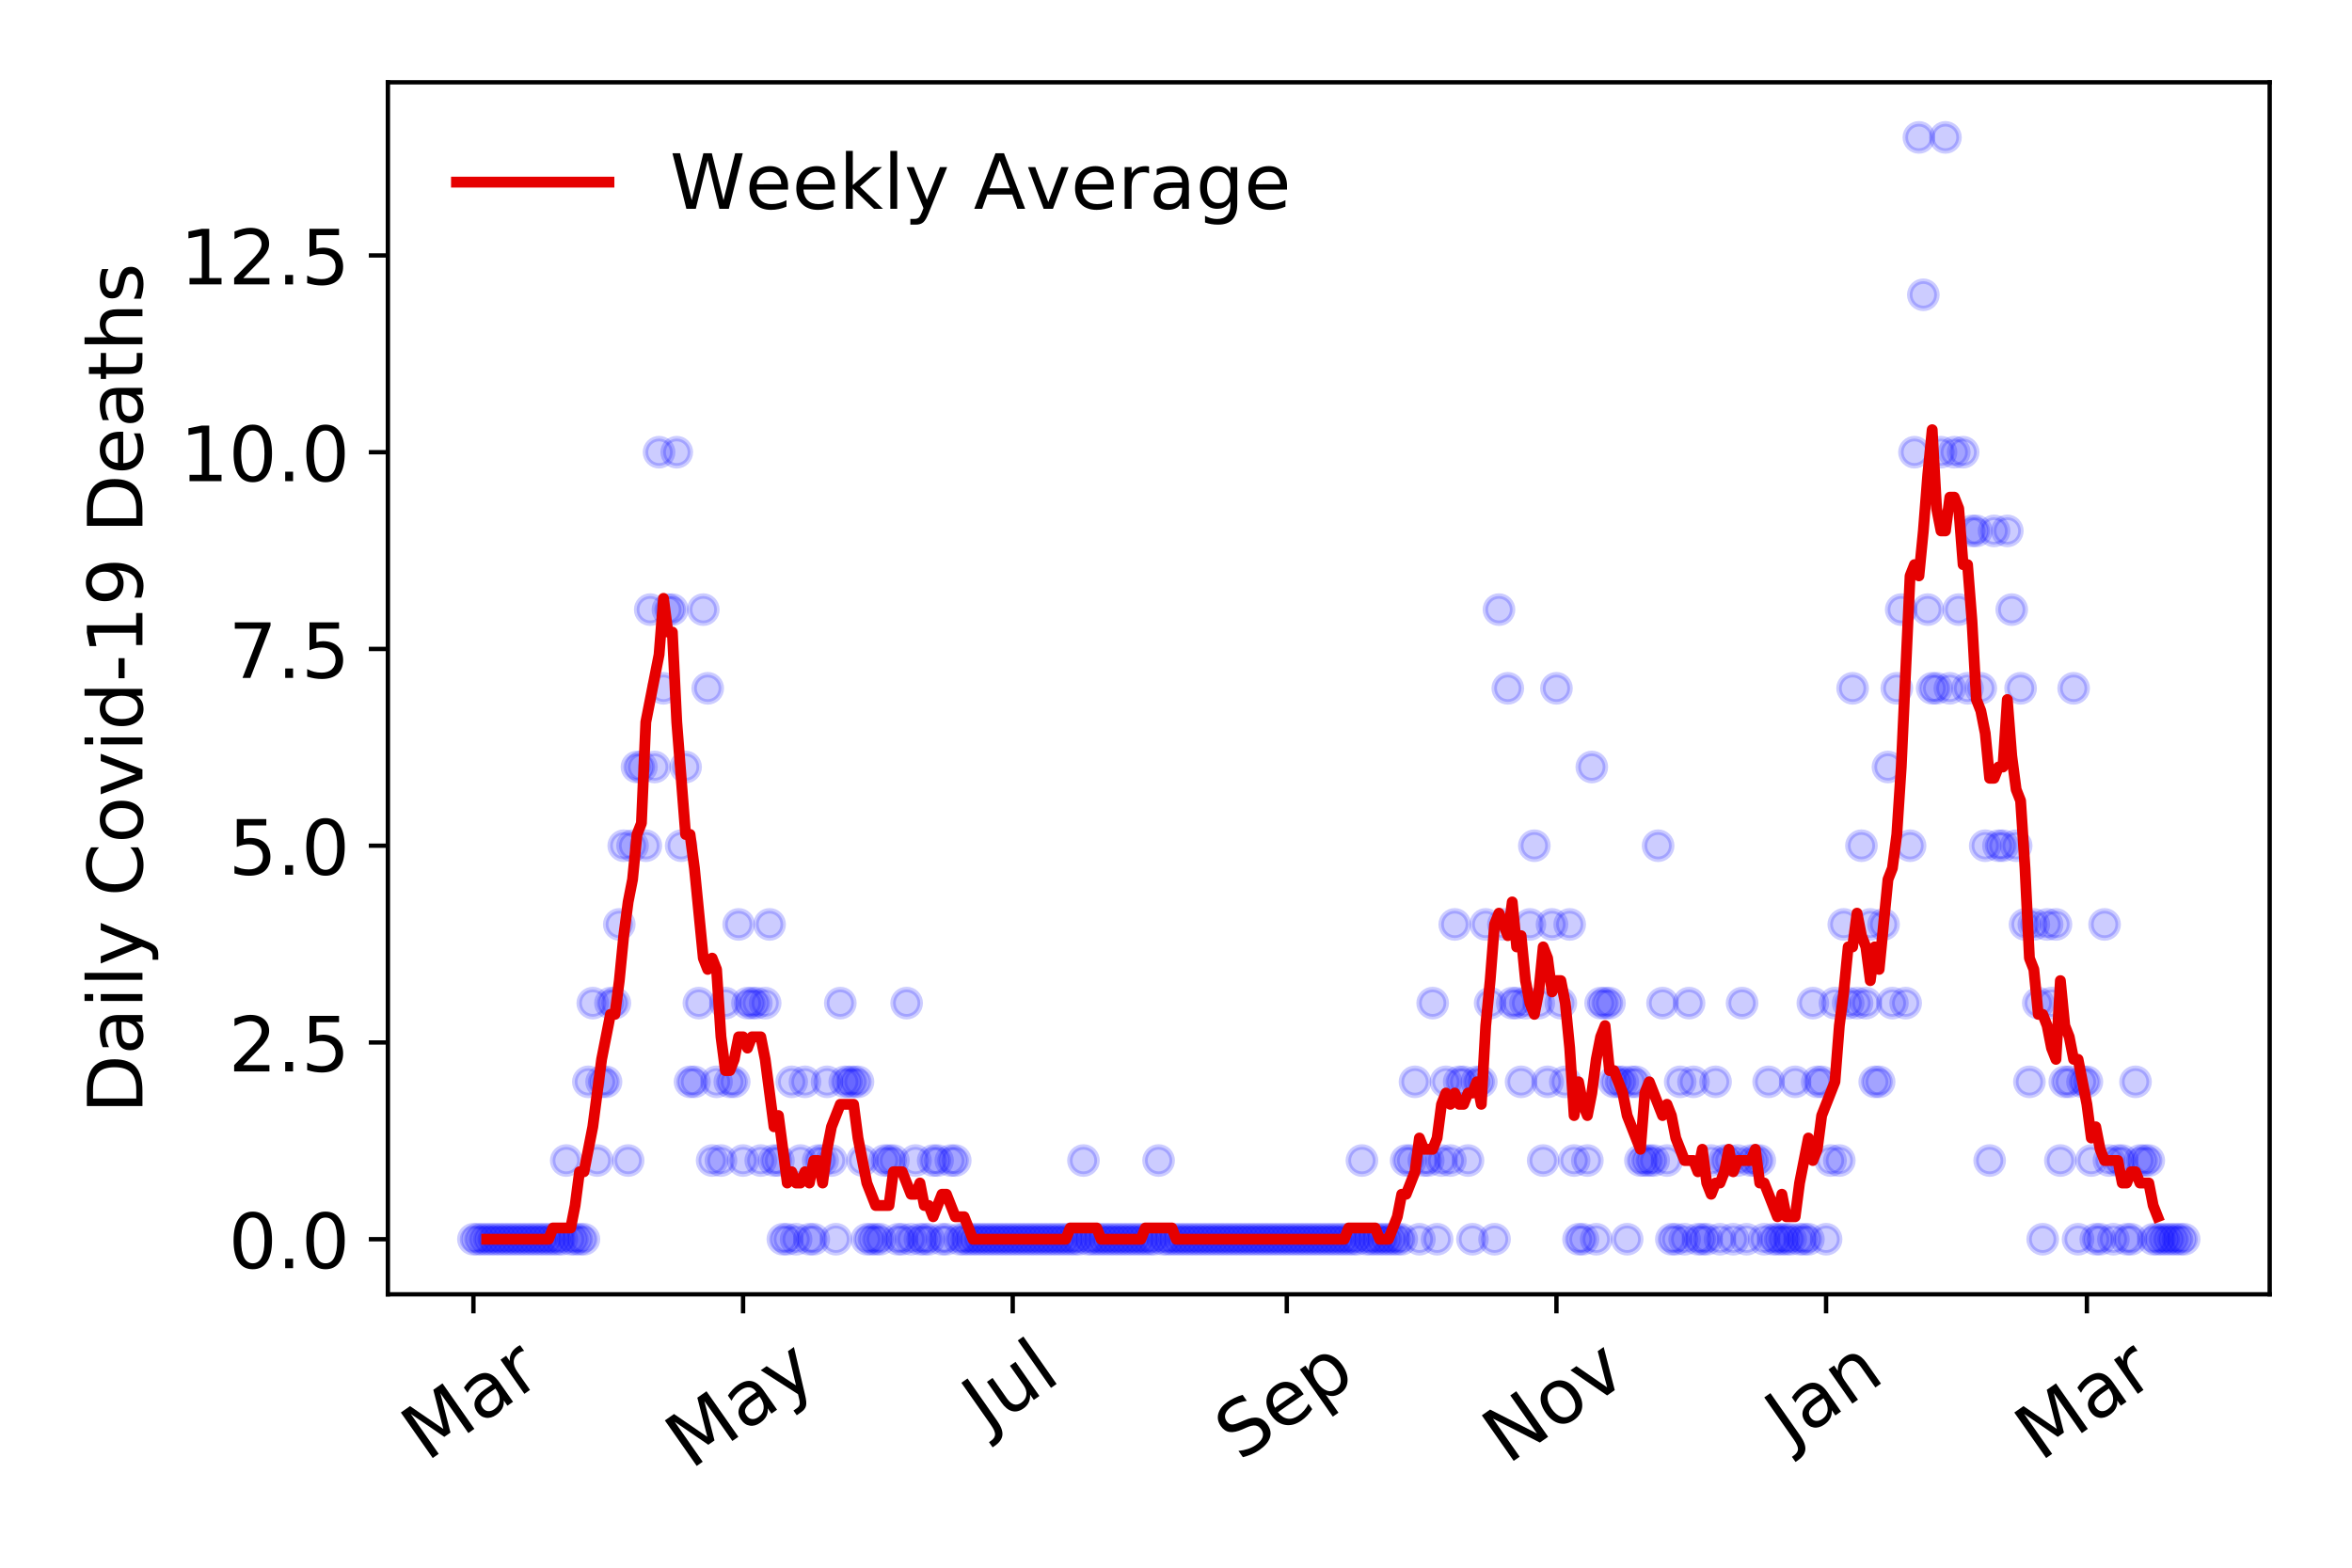 <?xml version="1.0" encoding="utf-8" standalone="no"?>
<!DOCTYPE svg PUBLIC "-//W3C//DTD SVG 1.1//EN"
  "http://www.w3.org/Graphics/SVG/1.1/DTD/svg11.dtd">
<!-- Created with matplotlib (https://matplotlib.org/) -->
<svg height="288pt" version="1.1" viewBox="0 0 432 288" width="432pt" xmlns="http://www.w3.org/2000/svg" xmlns:xlink="http://www.w3.org/1999/xlink">
 <defs>
  <style type="text/css">
*{stroke-linecap:butt;stroke-linejoin:round;}
  </style>
 </defs>
 <g id="figure_1">
  <g id="patch_1">
   <path d="M 0 288 
L 432 288 
L 432 0 
L 0 0 
z
" style="fill:#ffffff;"/>
  </g>
  <g id="axes_1">
   <g id="patch_2">
    <path d="M 71.245 237.778 
L 416.88 237.778 
L 416.88 15.12 
L 71.245 15.12 
z
" style="fill:#ffffff;"/>
   </g>
   <g id="matplotlib.axis_1">
    <g id="xtick_1">
     <g id="line2d_1">
      <defs>
       <path d="M 0 0 
L 0 3.5 
" id="m4b9ab1fbc8" style="stroke:#000000;stroke-width:0.8;"/>
      </defs>
      <g>
       <use style="stroke:#000000;stroke-width:0.8;" x="86.956" xlink:href="#m4b9ab1fbc8" y="237.778"/>
      </g>
     </g>
     <g id="text_1">
      <!-- Mar -->
      <defs>
       <path d="M 9.812 72.906 
L 24.516 72.906 
L 43.109 23.297 
L 61.812 72.906 
L 76.516 72.906 
L 76.516 0 
L 66.891 0 
L 66.891 64.016 
L 48.094 14.016 
L 38.188 14.016 
L 19.391 64.016 
L 19.391 0 
L 9.812 0 
z
" id="DejaVuSans-77"/>
       <path d="M 34.281 27.484 
Q 23.391 27.484 19.188 25 
Q 14.984 22.516 14.984 16.5 
Q 14.984 11.719 18.141 8.906 
Q 21.297 6.109 26.703 6.109 
Q 34.188 6.109 38.703 11.406 
Q 43.219 16.703 43.219 25.484 
L 43.219 27.484 
z
M 52.203 31.203 
L 52.203 0 
L 43.219 0 
L 43.219 8.297 
Q 40.141 3.328 35.547 0.953 
Q 30.953 -1.422 24.312 -1.422 
Q 15.922 -1.422 10.953 3.297 
Q 6 8.016 6 15.922 
Q 6 25.141 12.172 29.828 
Q 18.359 34.516 30.609 34.516 
L 43.219 34.516 
L 43.219 35.406 
Q 43.219 41.609 39.141 45 
Q 35.062 48.391 27.688 48.391 
Q 23 48.391 18.547 47.266 
Q 14.109 46.141 10.016 43.891 
L 10.016 52.203 
Q 14.938 54.109 19.578 55.047 
Q 24.219 56 28.609 56 
Q 40.484 56 46.344 49.844 
Q 52.203 43.703 52.203 31.203 
z
" id="DejaVuSans-97"/>
       <path d="M 41.109 46.297 
Q 39.594 47.172 37.812 47.578 
Q 36.031 48 33.891 48 
Q 26.266 48 22.188 43.047 
Q 18.109 38.094 18.109 28.812 
L 18.109 0 
L 9.078 0 
L 9.078 54.688 
L 18.109 54.688 
L 18.109 46.188 
Q 20.953 51.172 25.484 53.578 
Q 30.031 56 36.531 56 
Q 37.453 56 38.578 55.875 
Q 39.703 55.766 41.062 55.516 
z
" id="DejaVuSans-114"/>
      </defs>
      <g transform="translate(78.353 268.643)rotate(-35)scale(0.14 -0.14)">
       <use xlink:href="#DejaVuSans-77"/>
       <use x="86.279" xlink:href="#DejaVuSans-97"/>
       <use x="147.559" xlink:href="#DejaVuSans-114"/>
      </g>
     </g>
    </g>
    <g id="xtick_2">
     <g id="line2d_2">
      <g>
       <use style="stroke:#000000;stroke-width:0.8;" x="136.483" xlink:href="#m4b9ab1fbc8" y="237.778"/>
      </g>
     </g>
     <g id="text_2">
      <!-- May -->
      <defs>
       <path d="M 32.172 -5.078 
Q 28.375 -14.844 24.75 -17.812 
Q 21.141 -20.797 15.094 -20.797 
L 7.906 -20.797 
L 7.906 -13.281 
L 13.188 -13.281 
Q 16.891 -13.281 18.938 -11.516 
Q 21 -9.766 23.484 -3.219 
L 25.094 0.875 
L 2.984 54.688 
L 12.5 54.688 
L 29.594 11.922 
L 46.688 54.688 
L 56.203 54.688 
z
" id="DejaVuSans-121"/>
      </defs>
      <g transform="translate(126.844 270.094)rotate(-35)scale(0.14 -0.14)">
       <use xlink:href="#DejaVuSans-77"/>
       <use x="86.279" xlink:href="#DejaVuSans-97"/>
       <use x="147.559" xlink:href="#DejaVuSans-121"/>
      </g>
     </g>
    </g>
    <g id="xtick_3">
     <g id="line2d_3">
      <g>
       <use style="stroke:#000000;stroke-width:0.8;" x="186.01" xlink:href="#m4b9ab1fbc8" y="237.778"/>
      </g>
     </g>
     <g id="text_3">
      <!-- Jul -->
      <defs>
       <path d="M 9.812 72.906 
L 19.672 72.906 
L 19.672 5.078 
Q 19.672 -8.109 14.672 -14.062 
Q 9.672 -20.016 -1.422 -20.016 
L -5.172 -20.016 
L -5.172 -11.719 
L -2.094 -11.719 
Q 4.438 -11.719 7.125 -8.047 
Q 9.812 -4.391 9.812 5.078 
z
" id="DejaVuSans-74"/>
       <path d="M 8.5 21.578 
L 8.5 54.688 
L 17.484 54.688 
L 17.484 21.922 
Q 17.484 14.156 20.5 10.266 
Q 23.531 6.391 29.594 6.391 
Q 36.859 6.391 41.078 11.031 
Q 45.312 15.672 45.312 23.688 
L 45.312 54.688 
L 54.297 54.688 
L 54.297 0 
L 45.312 0 
L 45.312 8.406 
Q 42.047 3.422 37.719 1 
Q 33.406 -1.422 27.688 -1.422 
Q 18.266 -1.422 13.375 4.438 
Q 8.5 10.297 8.5 21.578 
z
M 31.109 56 
z
" id="DejaVuSans-117"/>
       <path d="M 9.422 75.984 
L 18.406 75.984 
L 18.406 0 
L 9.422 0 
z
" id="DejaVuSans-108"/>
      </defs>
      <g transform="translate(181.307 263.181)rotate(-35)scale(0.14 -0.14)">
       <use xlink:href="#DejaVuSans-74"/>
       <use x="29.492" xlink:href="#DejaVuSans-117"/>
       <use x="92.871" xlink:href="#DejaVuSans-108"/>
      </g>
     </g>
    </g>
    <g id="xtick_4">
     <g id="line2d_4">
      <g>
       <use style="stroke:#000000;stroke-width:0.8;" x="236.349" xlink:href="#m4b9ab1fbc8" y="237.778"/>
      </g>
     </g>
     <g id="text_4">
      <!-- Sep -->
      <defs>
       <path d="M 53.516 70.516 
L 53.516 60.891 
Q 47.906 63.578 42.922 64.891 
Q 37.938 66.219 33.297 66.219 
Q 25.25 66.219 20.875 63.094 
Q 16.5 59.969 16.5 54.203 
Q 16.5 49.359 19.406 46.891 
Q 22.312 44.438 30.422 42.922 
L 36.375 41.703 
Q 47.406 39.594 52.656 34.297 
Q 57.906 29 57.906 20.125 
Q 57.906 9.516 50.797 4.047 
Q 43.703 -1.422 29.984 -1.422 
Q 24.812 -1.422 18.969 -0.25 
Q 13.141 0.922 6.891 3.219 
L 6.891 13.375 
Q 12.891 10.016 18.656 8.297 
Q 24.422 6.594 29.984 6.594 
Q 38.422 6.594 43.016 9.906 
Q 47.609 13.234 47.609 19.391 
Q 47.609 24.75 44.312 27.781 
Q 41.016 30.812 33.5 32.328 
L 27.484 33.5 
Q 16.453 35.688 11.516 40.375 
Q 6.594 45.062 6.594 53.422 
Q 6.594 63.094 13.406 68.656 
Q 20.219 74.219 32.172 74.219 
Q 37.312 74.219 42.625 73.281 
Q 47.953 72.359 53.516 70.516 
z
" id="DejaVuSans-83"/>
       <path d="M 56.203 29.594 
L 56.203 25.203 
L 14.891 25.203 
Q 15.484 15.922 20.484 11.062 
Q 25.484 6.203 34.422 6.203 
Q 39.594 6.203 44.453 7.469 
Q 49.312 8.734 54.109 11.281 
L 54.109 2.781 
Q 49.266 0.734 44.188 -0.344 
Q 39.109 -1.422 33.891 -1.422 
Q 20.797 -1.422 13.156 6.188 
Q 5.516 13.812 5.516 26.812 
Q 5.516 40.234 12.766 48.109 
Q 20.016 56 32.328 56 
Q 43.359 56 49.781 48.891 
Q 56.203 41.797 56.203 29.594 
z
M 47.219 32.234 
Q 47.125 39.594 43.094 43.984 
Q 39.062 48.391 32.422 48.391 
Q 24.906 48.391 20.391 44.141 
Q 15.875 39.891 15.188 32.172 
z
" id="DejaVuSans-101"/>
       <path d="M 18.109 8.203 
L 18.109 -20.797 
L 9.078 -20.797 
L 9.078 54.688 
L 18.109 54.688 
L 18.109 46.391 
Q 20.953 51.266 25.266 53.625 
Q 29.594 56 35.594 56 
Q 45.562 56 51.781 48.094 
Q 58.016 40.188 58.016 27.297 
Q 58.016 14.406 51.781 6.484 
Q 45.562 -1.422 35.594 -1.422 
Q 29.594 -1.422 25.266 0.953 
Q 20.953 3.328 18.109 8.203 
z
M 48.688 27.297 
Q 48.688 37.203 44.609 42.844 
Q 40.531 48.484 33.406 48.484 
Q 26.266 48.484 22.188 42.844 
Q 18.109 37.203 18.109 27.297 
Q 18.109 17.391 22.188 11.75 
Q 26.266 6.109 33.406 6.109 
Q 40.531 6.109 44.609 11.75 
Q 48.688 17.391 48.688 27.297 
z
" id="DejaVuSans-112"/>
      </defs>
      <g transform="translate(227.756 268.629)rotate(-35)scale(0.14 -0.14)">
       <use xlink:href="#DejaVuSans-83"/>
       <use x="63.477" xlink:href="#DejaVuSans-101"/>
       <use x="125" xlink:href="#DejaVuSans-112"/>
      </g>
     </g>
    </g>
    <g id="xtick_5">
     <g id="line2d_5">
      <g>
       <use style="stroke:#000000;stroke-width:0.8;" x="285.876" xlink:href="#m4b9ab1fbc8" y="237.778"/>
      </g>
     </g>
     <g id="text_5">
      <!-- Nov -->
      <defs>
       <path d="M 9.812 72.906 
L 23.094 72.906 
L 55.422 11.922 
L 55.422 72.906 
L 64.984 72.906 
L 64.984 0 
L 51.703 0 
L 19.391 60.984 
L 19.391 0 
L 9.812 0 
z
" id="DejaVuSans-78"/>
       <path d="M 30.609 48.391 
Q 23.391 48.391 19.188 42.75 
Q 14.984 37.109 14.984 27.297 
Q 14.984 17.484 19.156 11.844 
Q 23.344 6.203 30.609 6.203 
Q 37.797 6.203 41.984 11.859 
Q 46.188 17.531 46.188 27.297 
Q 46.188 37.016 41.984 42.703 
Q 37.797 48.391 30.609 48.391 
z
M 30.609 56 
Q 42.328 56 49.016 48.375 
Q 55.719 40.766 55.719 27.297 
Q 55.719 13.875 49.016 6.219 
Q 42.328 -1.422 30.609 -1.422 
Q 18.844 -1.422 12.172 6.219 
Q 5.516 13.875 5.516 27.297 
Q 5.516 40.766 12.172 48.375 
Q 18.844 56 30.609 56 
z
" id="DejaVuSans-111"/>
       <path d="M 2.984 54.688 
L 12.5 54.688 
L 29.594 8.797 
L 46.688 54.688 
L 56.203 54.688 
L 35.688 0 
L 23.484 0 
z
" id="DejaVuSans-118"/>
      </defs>
      <g transform="translate(276.9 269.166)rotate(-35)scale(0.14 -0.14)">
       <use xlink:href="#DejaVuSans-78"/>
       <use x="74.805" xlink:href="#DejaVuSans-111"/>
       <use x="135.986" xlink:href="#DejaVuSans-118"/>
      </g>
     </g>
    </g>
    <g id="xtick_6">
     <g id="line2d_6">
      <g>
       <use style="stroke:#000000;stroke-width:0.8;" x="335.404" xlink:href="#m4b9ab1fbc8" y="237.778"/>
      </g>
     </g>
     <g id="text_6">
      <!-- Jan -->
      <defs>
       <path d="M 54.891 33.016 
L 54.891 0 
L 45.906 0 
L 45.906 32.719 
Q 45.906 40.484 42.875 44.328 
Q 39.844 48.188 33.797 48.188 
Q 26.516 48.188 22.312 43.547 
Q 18.109 38.922 18.109 30.906 
L 18.109 0 
L 9.078 0 
L 9.078 54.688 
L 18.109 54.688 
L 18.109 46.188 
Q 21.344 51.125 25.703 53.562 
Q 30.078 56 35.797 56 
Q 45.219 56 50.047 50.172 
Q 54.891 44.344 54.891 33.016 
z
" id="DejaVuSans-110"/>
      </defs>
      <g transform="translate(328.78 265.871)rotate(-35)scale(0.14 -0.14)">
       <use xlink:href="#DejaVuSans-74"/>
       <use x="29.492" xlink:href="#DejaVuSans-97"/>
       <use x="90.771" xlink:href="#DejaVuSans-110"/>
      </g>
     </g>
    </g>
    <g id="xtick_7">
     <g id="line2d_7">
      <g>
       <use style="stroke:#000000;stroke-width:0.8;" x="383.307" xlink:href="#m4b9ab1fbc8" y="237.778"/>
      </g>
     </g>
     <g id="text_7">
      <!-- Mar -->
      <g transform="translate(374.704 268.643)rotate(-35)scale(0.14 -0.14)">
       <use xlink:href="#DejaVuSans-77"/>
       <use x="86.279" xlink:href="#DejaVuSans-97"/>
       <use x="147.559" xlink:href="#DejaVuSans-114"/>
      </g>
     </g>
    </g>
   </g>
   <g id="matplotlib.axis_2">
    <g id="ytick_1">
     <g id="line2d_8">
      <defs>
       <path d="M 0 0 
L -3.5 0 
" id="m3135c95319" style="stroke:#000000;stroke-width:0.8;"/>
      </defs>
      <g>
       <use style="stroke:#000000;stroke-width:0.8;" x="71.245" xlink:href="#m3135c95319" y="227.657"/>
      </g>
     </g>
     <g id="text_8">
      <!-- 0.0 -->
      <defs>
       <path d="M 31.781 66.406 
Q 24.172 66.406 20.328 58.906 
Q 16.5 51.422 16.5 36.375 
Q 16.5 21.391 20.328 13.891 
Q 24.172 6.391 31.781 6.391 
Q 39.453 6.391 43.281 13.891 
Q 47.125 21.391 47.125 36.375 
Q 47.125 51.422 43.281 58.906 
Q 39.453 66.406 31.781 66.406 
z
M 31.781 74.219 
Q 44.047 74.219 50.516 64.516 
Q 56.984 54.828 56.984 36.375 
Q 56.984 17.969 50.516 8.266 
Q 44.047 -1.422 31.781 -1.422 
Q 19.531 -1.422 13.062 8.266 
Q 6.594 17.969 6.594 36.375 
Q 6.594 54.828 13.062 64.516 
Q 19.531 74.219 31.781 74.219 
z
" id="DejaVuSans-48"/>
       <path d="M 10.688 12.406 
L 21 12.406 
L 21 0 
L 10.688 0 
z
" id="DejaVuSans-46"/>
      </defs>
      <g transform="translate(41.981 232.976)scale(0.14 -0.14)">
       <use xlink:href="#DejaVuSans-48"/>
       <use x="63.623" xlink:href="#DejaVuSans-46"/>
       <use x="95.41" xlink:href="#DejaVuSans-48"/>
      </g>
     </g>
    </g>
    <g id="ytick_2">
     <g id="line2d_9">
      <g>
       <use style="stroke:#000000;stroke-width:0.8;" x="71.245" xlink:href="#m3135c95319" y="191.512"/>
      </g>
     </g>
     <g id="text_9">
      <!-- 2.5 -->
      <defs>
       <path d="M 19.188 8.297 
L 53.609 8.297 
L 53.609 0 
L 7.328 0 
L 7.328 8.297 
Q 12.938 14.109 22.625 23.891 
Q 32.328 33.688 34.812 36.531 
Q 39.547 41.844 41.422 45.531 
Q 43.312 49.219 43.312 52.781 
Q 43.312 58.594 39.234 62.25 
Q 35.156 65.922 28.609 65.922 
Q 23.969 65.922 18.812 64.312 
Q 13.672 62.703 7.812 59.422 
L 7.812 69.391 
Q 13.766 71.781 18.938 73 
Q 24.125 74.219 28.422 74.219 
Q 39.75 74.219 46.484 68.547 
Q 53.219 62.891 53.219 53.422 
Q 53.219 48.922 51.531 44.891 
Q 49.859 40.875 45.406 35.406 
Q 44.188 33.984 37.641 27.219 
Q 31.109 20.453 19.188 8.297 
z
" id="DejaVuSans-50"/>
       <path d="M 10.797 72.906 
L 49.516 72.906 
L 49.516 64.594 
L 19.828 64.594 
L 19.828 46.734 
Q 21.969 47.469 24.109 47.828 
Q 26.266 48.188 28.422 48.188 
Q 40.625 48.188 47.75 41.5 
Q 54.891 34.812 54.891 23.391 
Q 54.891 11.625 47.562 5.094 
Q 40.234 -1.422 26.906 -1.422 
Q 22.312 -1.422 17.547 -0.641 
Q 12.797 0.141 7.719 1.703 
L 7.719 11.625 
Q 12.109 9.234 16.797 8.062 
Q 21.484 6.891 26.703 6.891 
Q 35.156 6.891 40.078 11.328 
Q 45.016 15.766 45.016 23.391 
Q 45.016 31 40.078 35.438 
Q 35.156 39.891 26.703 39.891 
Q 22.75 39.891 18.812 39.016 
Q 14.891 38.141 10.797 36.281 
z
" id="DejaVuSans-53"/>
      </defs>
      <g transform="translate(41.981 196.83)scale(0.14 -0.14)">
       <use xlink:href="#DejaVuSans-50"/>
       <use x="63.623" xlink:href="#DejaVuSans-46"/>
       <use x="95.41" xlink:href="#DejaVuSans-53"/>
      </g>
     </g>
    </g>
    <g id="ytick_3">
     <g id="line2d_10">
      <g>
       <use style="stroke:#000000;stroke-width:0.8;" x="71.245" xlink:href="#m3135c95319" y="155.366"/>
      </g>
     </g>
     <g id="text_10">
      <!-- 5.0 -->
      <g transform="translate(41.981 160.685)scale(0.14 -0.14)">
       <use xlink:href="#DejaVuSans-53"/>
       <use x="63.623" xlink:href="#DejaVuSans-46"/>
       <use x="95.41" xlink:href="#DejaVuSans-48"/>
      </g>
     </g>
    </g>
    <g id="ytick_4">
     <g id="line2d_11">
      <g>
       <use style="stroke:#000000;stroke-width:0.8;" x="71.245" xlink:href="#m3135c95319" y="119.22"/>
      </g>
     </g>
     <g id="text_11">
      <!-- 7.5 -->
      <defs>
       <path d="M 8.203 72.906 
L 55.078 72.906 
L 55.078 68.703 
L 28.609 0 
L 18.312 0 
L 43.219 64.594 
L 8.203 64.594 
z
" id="DejaVuSans-55"/>
      </defs>
      <g transform="translate(41.981 124.539)scale(0.14 -0.14)">
       <use xlink:href="#DejaVuSans-55"/>
       <use x="63.623" xlink:href="#DejaVuSans-46"/>
       <use x="95.41" xlink:href="#DejaVuSans-53"/>
      </g>
     </g>
    </g>
    <g id="ytick_5">
     <g id="line2d_12">
      <g>
       <use style="stroke:#000000;stroke-width:0.8;" x="71.245" xlink:href="#m3135c95319" y="83.074"/>
      </g>
     </g>
     <g id="text_12">
      <!-- 10.0 -->
      <defs>
       <path d="M 12.406 8.297 
L 28.516 8.297 
L 28.516 63.922 
L 10.984 60.406 
L 10.984 69.391 
L 28.422 72.906 
L 38.281 72.906 
L 38.281 8.297 
L 54.391 8.297 
L 54.391 0 
L 12.406 0 
z
" id="DejaVuSans-49"/>
      </defs>
      <g transform="translate(33.073 88.393)scale(0.14 -0.14)">
       <use xlink:href="#DejaVuSans-49"/>
       <use x="63.623" xlink:href="#DejaVuSans-48"/>
       <use x="127.246" xlink:href="#DejaVuSans-46"/>
       <use x="159.033" xlink:href="#DejaVuSans-48"/>
      </g>
     </g>
    </g>
    <g id="ytick_6">
     <g id="line2d_13">
      <g>
       <use style="stroke:#000000;stroke-width:0.8;" x="71.245" xlink:href="#m3135c95319" y="46.928"/>
      </g>
     </g>
     <g id="text_13">
      <!-- 12.5 -->
      <g transform="translate(33.073 52.247)scale(0.14 -0.14)">
       <use xlink:href="#DejaVuSans-49"/>
       <use x="63.623" xlink:href="#DejaVuSans-50"/>
       <use x="127.246" xlink:href="#DejaVuSans-46"/>
       <use x="159.033" xlink:href="#DejaVuSans-53"/>
      </g>
     </g>
    </g>
    <g id="text_14">
     <!-- Daily Covid-19 Deaths -->
     <defs>
      <path d="M 19.672 64.797 
L 19.672 8.109 
L 31.594 8.109 
Q 46.688 8.109 53.688 14.938 
Q 60.688 21.781 60.688 36.531 
Q 60.688 51.172 53.688 57.984 
Q 46.688 64.797 31.594 64.797 
z
M 9.812 72.906 
L 30.078 72.906 
Q 51.266 72.906 61.172 64.094 
Q 71.094 55.281 71.094 36.531 
Q 71.094 17.672 61.125 8.828 
Q 51.172 0 30.078 0 
L 9.812 0 
z
" id="DejaVuSans-68"/>
      <path d="M 9.422 54.688 
L 18.406 54.688 
L 18.406 0 
L 9.422 0 
z
M 9.422 75.984 
L 18.406 75.984 
L 18.406 64.594 
L 9.422 64.594 
z
" id="DejaVuSans-105"/>
      <path id="DejaVuSans-32"/>
      <path d="M 64.406 67.281 
L 64.406 56.891 
Q 59.422 61.531 53.781 63.812 
Q 48.141 66.109 41.797 66.109 
Q 29.297 66.109 22.656 58.469 
Q 16.016 50.828 16.016 36.375 
Q 16.016 21.969 22.656 14.328 
Q 29.297 6.688 41.797 6.688 
Q 48.141 6.688 53.781 8.984 
Q 59.422 11.281 64.406 15.922 
L 64.406 5.609 
Q 59.234 2.094 53.438 0.328 
Q 47.656 -1.422 41.219 -1.422 
Q 24.656 -1.422 15.125 8.703 
Q 5.609 18.844 5.609 36.375 
Q 5.609 53.953 15.125 64.078 
Q 24.656 74.219 41.219 74.219 
Q 47.75 74.219 53.531 72.484 
Q 59.328 70.75 64.406 67.281 
z
" id="DejaVuSans-67"/>
      <path d="M 45.406 46.391 
L 45.406 75.984 
L 54.391 75.984 
L 54.391 0 
L 45.406 0 
L 45.406 8.203 
Q 42.578 3.328 38.25 0.953 
Q 33.938 -1.422 27.875 -1.422 
Q 17.969 -1.422 11.734 6.484 
Q 5.516 14.406 5.516 27.297 
Q 5.516 40.188 11.734 48.094 
Q 17.969 56 27.875 56 
Q 33.938 56 38.25 53.625 
Q 42.578 51.266 45.406 46.391 
z
M 14.797 27.297 
Q 14.797 17.391 18.875 11.75 
Q 22.953 6.109 30.078 6.109 
Q 37.203 6.109 41.297 11.75 
Q 45.406 17.391 45.406 27.297 
Q 45.406 37.203 41.297 42.844 
Q 37.203 48.484 30.078 48.484 
Q 22.953 48.484 18.875 42.844 
Q 14.797 37.203 14.797 27.297 
z
" id="DejaVuSans-100"/>
      <path d="M 4.891 31.391 
L 31.203 31.391 
L 31.203 23.391 
L 4.891 23.391 
z
" id="DejaVuSans-45"/>
      <path d="M 10.984 1.516 
L 10.984 10.5 
Q 14.703 8.734 18.5 7.812 
Q 22.312 6.891 25.984 6.891 
Q 35.75 6.891 40.891 13.453 
Q 46.047 20.016 46.781 33.406 
Q 43.953 29.203 39.594 26.953 
Q 35.25 24.703 29.984 24.703 
Q 19.047 24.703 12.672 31.312 
Q 6.297 37.938 6.297 49.422 
Q 6.297 60.641 12.938 67.422 
Q 19.578 74.219 30.609 74.219 
Q 43.266 74.219 49.922 64.516 
Q 56.594 54.828 56.594 36.375 
Q 56.594 19.141 48.406 8.859 
Q 40.234 -1.422 26.422 -1.422 
Q 22.703 -1.422 18.891 -0.688 
Q 15.094 0.047 10.984 1.516 
z
M 30.609 32.422 
Q 37.25 32.422 41.125 36.953 
Q 45.016 41.5 45.016 49.422 
Q 45.016 57.281 41.125 61.844 
Q 37.25 66.406 30.609 66.406 
Q 23.969 66.406 20.094 61.844 
Q 16.219 57.281 16.219 49.422 
Q 16.219 41.5 20.094 36.953 
Q 23.969 32.422 30.609 32.422 
z
" id="DejaVuSans-57"/>
      <path d="M 18.312 70.219 
L 18.312 54.688 
L 36.812 54.688 
L 36.812 47.703 
L 18.312 47.703 
L 18.312 18.016 
Q 18.312 11.328 20.141 9.422 
Q 21.969 7.516 27.594 7.516 
L 36.812 7.516 
L 36.812 0 
L 27.594 0 
Q 17.188 0 13.234 3.875 
Q 9.281 7.766 9.281 18.016 
L 9.281 47.703 
L 2.688 47.703 
L 2.688 54.688 
L 9.281 54.688 
L 9.281 70.219 
z
" id="DejaVuSans-116"/>
      <path d="M 54.891 33.016 
L 54.891 0 
L 45.906 0 
L 45.906 32.719 
Q 45.906 40.484 42.875 44.328 
Q 39.844 48.188 33.797 48.188 
Q 26.516 48.188 22.312 43.547 
Q 18.109 38.922 18.109 30.906 
L 18.109 0 
L 9.078 0 
L 9.078 75.984 
L 18.109 75.984 
L 18.109 46.188 
Q 21.344 51.125 25.703 53.562 
Q 30.078 56 35.797 56 
Q 45.219 56 50.047 50.172 
Q 54.891 44.344 54.891 33.016 
z
" id="DejaVuSans-104"/>
      <path d="M 44.281 53.078 
L 44.281 44.578 
Q 40.484 46.531 36.375 47.5 
Q 32.281 48.484 27.875 48.484 
Q 21.188 48.484 17.844 46.438 
Q 14.5 44.391 14.5 40.281 
Q 14.5 37.156 16.891 35.375 
Q 19.281 33.594 26.516 31.984 
L 29.594 31.297 
Q 39.156 29.25 43.188 25.516 
Q 47.219 21.781 47.219 15.094 
Q 47.219 7.469 41.188 3.016 
Q 35.156 -1.422 24.609 -1.422 
Q 20.219 -1.422 15.453 -0.562 
Q 10.688 0.297 5.422 2 
L 5.422 11.281 
Q 10.406 8.688 15.234 7.391 
Q 20.062 6.109 24.812 6.109 
Q 31.156 6.109 34.562 8.281 
Q 37.984 10.453 37.984 14.406 
Q 37.984 18.062 35.516 20.016 
Q 33.062 21.969 24.703 23.781 
L 21.578 24.516 
Q 13.234 26.266 9.516 29.906 
Q 5.812 33.547 5.812 39.891 
Q 5.812 47.609 11.281 51.797 
Q 16.75 56 26.812 56 
Q 31.781 56 36.172 55.266 
Q 40.578 54.547 44.281 53.078 
z
" id="DejaVuSans-115"/>
     </defs>
     <g transform="translate(26.162 204.56)rotate(-90)scale(0.14 -0.14)">
      <use xlink:href="#DejaVuSans-68"/>
      <use x="77.002" xlink:href="#DejaVuSans-97"/>
      <use x="138.281" xlink:href="#DejaVuSans-105"/>
      <use x="166.064" xlink:href="#DejaVuSans-108"/>
      <use x="193.848" xlink:href="#DejaVuSans-121"/>
      <use x="253.027" xlink:href="#DejaVuSans-32"/>
      <use x="284.814" xlink:href="#DejaVuSans-67"/>
      <use x="354.639" xlink:href="#DejaVuSans-111"/>
      <use x="415.82" xlink:href="#DejaVuSans-118"/>
      <use x="475" xlink:href="#DejaVuSans-105"/>
      <use x="502.783" xlink:href="#DejaVuSans-100"/>
      <use x="566.26" xlink:href="#DejaVuSans-45"/>
      <use x="602.344" xlink:href="#DejaVuSans-49"/>
      <use x="665.967" xlink:href="#DejaVuSans-57"/>
      <use x="729.59" xlink:href="#DejaVuSans-32"/>
      <use x="761.377" xlink:href="#DejaVuSans-68"/>
      <use x="838.379" xlink:href="#DejaVuSans-101"/>
      <use x="899.902" xlink:href="#DejaVuSans-97"/>
      <use x="961.182" xlink:href="#DejaVuSans-116"/>
      <use x="1000.391" xlink:href="#DejaVuSans-104"/>
      <use x="1063.77" xlink:href="#DejaVuSans-115"/>
     </g>
    </g>
   </g>
   <g id="line2d_14">
    <defs>
     <path d="M 0 2.5 
C 0.663 2.5 1.299 2.237 1.768 1.768 
C 2.237 1.299 2.5 0.663 2.5 0 
C 2.5 -0.663 2.237 -1.299 1.768 -1.768 
C 1.299 -2.237 0.663 -2.5 0 -2.5 
C -0.663 -2.5 -1.299 -2.237 -1.768 -1.768 
C -2.237 -1.299 -2.5 -0.663 -2.5 0 
C -2.5 0.663 -2.237 1.299 -1.768 1.768 
C -1.299 2.237 -0.663 2.5 0 2.5 
z
" id="m6c5294ed05" style="stroke:#0000ff;stroke-opacity:0.2;"/>
    </defs>
    <g clip-path="url(#pd54ae0d7bf)">
     <use style="fill:#0000ff;fill-opacity:0.2;stroke:#0000ff;stroke-opacity:0.2;" x="86.956" xlink:href="#m6c5294ed05" y="227.657"/>
     <use style="fill:#0000ff;fill-opacity:0.2;stroke:#0000ff;stroke-opacity:0.2;" x="87.768" xlink:href="#m6c5294ed05" y="227.657"/>
     <use style="fill:#0000ff;fill-opacity:0.2;stroke:#0000ff;stroke-opacity:0.2;" x="88.58" xlink:href="#m6c5294ed05" y="227.657"/>
     <use style="fill:#0000ff;fill-opacity:0.2;stroke:#0000ff;stroke-opacity:0.2;" x="89.391" xlink:href="#m6c5294ed05" y="227.657"/>
     <use style="fill:#0000ff;fill-opacity:0.2;stroke:#0000ff;stroke-opacity:0.2;" x="90.203" xlink:href="#m6c5294ed05" y="227.657"/>
     <use style="fill:#0000ff;fill-opacity:0.2;stroke:#0000ff;stroke-opacity:0.2;" x="91.015" xlink:href="#m6c5294ed05" y="227.657"/>
     <use style="fill:#0000ff;fill-opacity:0.2;stroke:#0000ff;stroke-opacity:0.2;" x="91.827" xlink:href="#m6c5294ed05" y="227.657"/>
     <use style="fill:#0000ff;fill-opacity:0.2;stroke:#0000ff;stroke-opacity:0.2;" x="92.639" xlink:href="#m6c5294ed05" y="227.657"/>
     <use style="fill:#0000ff;fill-opacity:0.2;stroke:#0000ff;stroke-opacity:0.2;" x="93.451" xlink:href="#m6c5294ed05" y="227.657"/>
     <use style="fill:#0000ff;fill-opacity:0.2;stroke:#0000ff;stroke-opacity:0.2;" x="94.263" xlink:href="#m6c5294ed05" y="227.657"/>
     <use style="fill:#0000ff;fill-opacity:0.2;stroke:#0000ff;stroke-opacity:0.2;" x="95.075" xlink:href="#m6c5294ed05" y="227.657"/>
     <use style="fill:#0000ff;fill-opacity:0.2;stroke:#0000ff;stroke-opacity:0.2;" x="95.887" xlink:href="#m6c5294ed05" y="227.657"/>
     <use style="fill:#0000ff;fill-opacity:0.2;stroke:#0000ff;stroke-opacity:0.2;" x="96.699" xlink:href="#m6c5294ed05" y="227.657"/>
     <use style="fill:#0000ff;fill-opacity:0.2;stroke:#0000ff;stroke-opacity:0.2;" x="97.511" xlink:href="#m6c5294ed05" y="227.657"/>
     <use style="fill:#0000ff;fill-opacity:0.2;stroke:#0000ff;stroke-opacity:0.2;" x="98.323" xlink:href="#m6c5294ed05" y="227.657"/>
     <use style="fill:#0000ff;fill-opacity:0.2;stroke:#0000ff;stroke-opacity:0.2;" x="99.135" xlink:href="#m6c5294ed05" y="227.657"/>
     <use style="fill:#0000ff;fill-opacity:0.2;stroke:#0000ff;stroke-opacity:0.2;" x="99.946" xlink:href="#m6c5294ed05" y="227.657"/>
     <use style="fill:#0000ff;fill-opacity:0.2;stroke:#0000ff;stroke-opacity:0.2;" x="100.758" xlink:href="#m6c5294ed05" y="227.657"/>
     <use style="fill:#0000ff;fill-opacity:0.2;stroke:#0000ff;stroke-opacity:0.2;" x="101.57" xlink:href="#m6c5294ed05" y="227.657"/>
     <use style="fill:#0000ff;fill-opacity:0.2;stroke:#0000ff;stroke-opacity:0.2;" x="102.382" xlink:href="#m6c5294ed05" y="227.657"/>
     <use style="fill:#0000ff;fill-opacity:0.2;stroke:#0000ff;stroke-opacity:0.2;" x="103.194" xlink:href="#m6c5294ed05" y="227.657"/>
     <use style="fill:#0000ff;fill-opacity:0.2;stroke:#0000ff;stroke-opacity:0.2;" x="104.006" xlink:href="#m6c5294ed05" y="213.199"/>
     <use style="fill:#0000ff;fill-opacity:0.2;stroke:#0000ff;stroke-opacity:0.2;" x="104.818" xlink:href="#m6c5294ed05" y="227.657"/>
     <use style="fill:#0000ff;fill-opacity:0.2;stroke:#0000ff;stroke-opacity:0.2;" x="105.63" xlink:href="#m6c5294ed05" y="227.657"/>
     <use style="fill:#0000ff;fill-opacity:0.2;stroke:#0000ff;stroke-opacity:0.2;" x="106.442" xlink:href="#m6c5294ed05" y="227.657"/>
     <use style="fill:#0000ff;fill-opacity:0.2;stroke:#0000ff;stroke-opacity:0.2;" x="107.254" xlink:href="#m6c5294ed05" y="227.657"/>
     <use style="fill:#0000ff;fill-opacity:0.2;stroke:#0000ff;stroke-opacity:0.2;" x="108.066" xlink:href="#m6c5294ed05" y="198.741"/>
     <use style="fill:#0000ff;fill-opacity:0.2;stroke:#0000ff;stroke-opacity:0.2;" x="108.878" xlink:href="#m6c5294ed05" y="184.282"/>
     <use style="fill:#0000ff;fill-opacity:0.2;stroke:#0000ff;stroke-opacity:0.2;" x="109.689" xlink:href="#m6c5294ed05" y="213.199"/>
     <use style="fill:#0000ff;fill-opacity:0.2;stroke:#0000ff;stroke-opacity:0.2;" x="110.501" xlink:href="#m6c5294ed05" y="198.741"/>
     <use style="fill:#0000ff;fill-opacity:0.2;stroke:#0000ff;stroke-opacity:0.2;" x="111.313" xlink:href="#m6c5294ed05" y="198.741"/>
     <use style="fill:#0000ff;fill-opacity:0.2;stroke:#0000ff;stroke-opacity:0.2;" x="112.125" xlink:href="#m6c5294ed05" y="184.282"/>
     <use style="fill:#0000ff;fill-opacity:0.2;stroke:#0000ff;stroke-opacity:0.2;" x="112.937" xlink:href="#m6c5294ed05" y="184.282"/>
     <use style="fill:#0000ff;fill-opacity:0.2;stroke:#0000ff;stroke-opacity:0.2;" x="113.749" xlink:href="#m6c5294ed05" y="169.824"/>
     <use style="fill:#0000ff;fill-opacity:0.2;stroke:#0000ff;stroke-opacity:0.2;" x="114.561" xlink:href="#m6c5294ed05" y="155.366"/>
     <use style="fill:#0000ff;fill-opacity:0.2;stroke:#0000ff;stroke-opacity:0.2;" x="115.373" xlink:href="#m6c5294ed05" y="213.199"/>
     <use style="fill:#0000ff;fill-opacity:0.2;stroke:#0000ff;stroke-opacity:0.2;" x="116.185" xlink:href="#m6c5294ed05" y="155.366"/>
     <use style="fill:#0000ff;fill-opacity:0.2;stroke:#0000ff;stroke-opacity:0.2;" x="116.997" xlink:href="#m6c5294ed05" y="140.907"/>
     <use style="fill:#0000ff;fill-opacity:0.2;stroke:#0000ff;stroke-opacity:0.2;" x="117.809" xlink:href="#m6c5294ed05" y="140.907"/>
     <use style="fill:#0000ff;fill-opacity:0.2;stroke:#0000ff;stroke-opacity:0.2;" x="118.621" xlink:href="#m6c5294ed05" y="155.366"/>
     <use style="fill:#0000ff;fill-opacity:0.2;stroke:#0000ff;stroke-opacity:0.2;" x="119.433" xlink:href="#m6c5294ed05" y="111.991"/>
     <use style="fill:#0000ff;fill-opacity:0.2;stroke:#0000ff;stroke-opacity:0.2;" x="120.244" xlink:href="#m6c5294ed05" y="140.907"/>
     <use style="fill:#0000ff;fill-opacity:0.2;stroke:#0000ff;stroke-opacity:0.2;" x="121.056" xlink:href="#m6c5294ed05" y="83.074"/>
     <use style="fill:#0000ff;fill-opacity:0.2;stroke:#0000ff;stroke-opacity:0.2;" x="121.868" xlink:href="#m6c5294ed05" y="126.449"/>
     <use style="fill:#0000ff;fill-opacity:0.2;stroke:#0000ff;stroke-opacity:0.2;" x="122.68" xlink:href="#m6c5294ed05" y="111.991"/>
     <use style="fill:#0000ff;fill-opacity:0.2;stroke:#0000ff;stroke-opacity:0.2;" x="123.492" xlink:href="#m6c5294ed05" y="111.991"/>
     <use style="fill:#0000ff;fill-opacity:0.2;stroke:#0000ff;stroke-opacity:0.2;" x="124.304" xlink:href="#m6c5294ed05" y="83.074"/>
     <use style="fill:#0000ff;fill-opacity:0.2;stroke:#0000ff;stroke-opacity:0.2;" x="125.116" xlink:href="#m6c5294ed05" y="155.366"/>
     <use style="fill:#0000ff;fill-opacity:0.2;stroke:#0000ff;stroke-opacity:0.2;" x="125.928" xlink:href="#m6c5294ed05" y="140.907"/>
     <use style="fill:#0000ff;fill-opacity:0.2;stroke:#0000ff;stroke-opacity:0.2;" x="126.74" xlink:href="#m6c5294ed05" y="198.741"/>
     <use style="fill:#0000ff;fill-opacity:0.2;stroke:#0000ff;stroke-opacity:0.2;" x="127.552" xlink:href="#m6c5294ed05" y="198.741"/>
     <use style="fill:#0000ff;fill-opacity:0.2;stroke:#0000ff;stroke-opacity:0.2;" x="128.364" xlink:href="#m6c5294ed05" y="184.282"/>
     <use style="fill:#0000ff;fill-opacity:0.2;stroke:#0000ff;stroke-opacity:0.2;" x="129.176" xlink:href="#m6c5294ed05" y="111.991"/>
     <use style="fill:#0000ff;fill-opacity:0.2;stroke:#0000ff;stroke-opacity:0.2;" x="129.988" xlink:href="#m6c5294ed05" y="126.449"/>
     <use style="fill:#0000ff;fill-opacity:0.2;stroke:#0000ff;stroke-opacity:0.2;" x="130.799" xlink:href="#m6c5294ed05" y="213.199"/>
     <use style="fill:#0000ff;fill-opacity:0.2;stroke:#0000ff;stroke-opacity:0.2;" x="131.611" xlink:href="#m6c5294ed05" y="198.741"/>
     <use style="fill:#0000ff;fill-opacity:0.2;stroke:#0000ff;stroke-opacity:0.2;" x="132.423" xlink:href="#m6c5294ed05" y="213.199"/>
     <use style="fill:#0000ff;fill-opacity:0.2;stroke:#0000ff;stroke-opacity:0.2;" x="133.235" xlink:href="#m6c5294ed05" y="184.282"/>
     <use style="fill:#0000ff;fill-opacity:0.2;stroke:#0000ff;stroke-opacity:0.2;" x="134.047" xlink:href="#m6c5294ed05" y="198.741"/>
     <use style="fill:#0000ff;fill-opacity:0.2;stroke:#0000ff;stroke-opacity:0.2;" x="134.859" xlink:href="#m6c5294ed05" y="198.741"/>
     <use style="fill:#0000ff;fill-opacity:0.2;stroke:#0000ff;stroke-opacity:0.2;" x="135.671" xlink:href="#m6c5294ed05" y="169.824"/>
     <use style="fill:#0000ff;fill-opacity:0.2;stroke:#0000ff;stroke-opacity:0.2;" x="136.483" xlink:href="#m6c5294ed05" y="213.199"/>
     <use style="fill:#0000ff;fill-opacity:0.2;stroke:#0000ff;stroke-opacity:0.2;" x="137.295" xlink:href="#m6c5294ed05" y="184.282"/>
     <use style="fill:#0000ff;fill-opacity:0.2;stroke:#0000ff;stroke-opacity:0.2;" x="138.107" xlink:href="#m6c5294ed05" y="184.282"/>
     <use style="fill:#0000ff;fill-opacity:0.2;stroke:#0000ff;stroke-opacity:0.2;" x="138.919" xlink:href="#m6c5294ed05" y="184.282"/>
     <use style="fill:#0000ff;fill-opacity:0.2;stroke:#0000ff;stroke-opacity:0.2;" x="139.731" xlink:href="#m6c5294ed05" y="213.199"/>
     <use style="fill:#0000ff;fill-opacity:0.2;stroke:#0000ff;stroke-opacity:0.2;" x="140.543" xlink:href="#m6c5294ed05" y="184.282"/>
     <use style="fill:#0000ff;fill-opacity:0.2;stroke:#0000ff;stroke-opacity:0.2;" x="141.354" xlink:href="#m6c5294ed05" y="169.824"/>
     <use style="fill:#0000ff;fill-opacity:0.2;stroke:#0000ff;stroke-opacity:0.2;" x="142.166" xlink:href="#m6c5294ed05" y="213.199"/>
     <use style="fill:#0000ff;fill-opacity:0.2;stroke:#0000ff;stroke-opacity:0.2;" x="142.978" xlink:href="#m6c5294ed05" y="213.199"/>
     <use style="fill:#0000ff;fill-opacity:0.2;stroke:#0000ff;stroke-opacity:0.2;" x="143.79" xlink:href="#m6c5294ed05" y="227.657"/>
     <use style="fill:#0000ff;fill-opacity:0.2;stroke:#0000ff;stroke-opacity:0.2;" x="144.602" xlink:href="#m6c5294ed05" y="227.657"/>
     <use style="fill:#0000ff;fill-opacity:0.2;stroke:#0000ff;stroke-opacity:0.2;" x="145.414" xlink:href="#m6c5294ed05" y="198.741"/>
     <use style="fill:#0000ff;fill-opacity:0.2;stroke:#0000ff;stroke-opacity:0.2;" x="146.226" xlink:href="#m6c5294ed05" y="227.657"/>
     <use style="fill:#0000ff;fill-opacity:0.2;stroke:#0000ff;stroke-opacity:0.2;" x="147.038" xlink:href="#m6c5294ed05" y="213.199"/>
     <use style="fill:#0000ff;fill-opacity:0.2;stroke:#0000ff;stroke-opacity:0.2;" x="147.85" xlink:href="#m6c5294ed05" y="198.741"/>
     <use style="fill:#0000ff;fill-opacity:0.2;stroke:#0000ff;stroke-opacity:0.2;" x="148.662" xlink:href="#m6c5294ed05" y="227.657"/>
     <use style="fill:#0000ff;fill-opacity:0.2;stroke:#0000ff;stroke-opacity:0.2;" x="149.474" xlink:href="#m6c5294ed05" y="227.657"/>
     <use style="fill:#0000ff;fill-opacity:0.2;stroke:#0000ff;stroke-opacity:0.2;" x="150.286" xlink:href="#m6c5294ed05" y="213.199"/>
     <use style="fill:#0000ff;fill-opacity:0.2;stroke:#0000ff;stroke-opacity:0.2;" x="151.097" xlink:href="#m6c5294ed05" y="213.199"/>
     <use style="fill:#0000ff;fill-opacity:0.2;stroke:#0000ff;stroke-opacity:0.2;" x="151.909" xlink:href="#m6c5294ed05" y="198.741"/>
     <use style="fill:#0000ff;fill-opacity:0.2;stroke:#0000ff;stroke-opacity:0.2;" x="152.721" xlink:href="#m6c5294ed05" y="213.199"/>
     <use style="fill:#0000ff;fill-opacity:0.2;stroke:#0000ff;stroke-opacity:0.2;" x="153.533" xlink:href="#m6c5294ed05" y="227.657"/>
     <use style="fill:#0000ff;fill-opacity:0.2;stroke:#0000ff;stroke-opacity:0.2;" x="154.345" xlink:href="#m6c5294ed05" y="184.282"/>
     <use style="fill:#0000ff;fill-opacity:0.2;stroke:#0000ff;stroke-opacity:0.2;" x="155.157" xlink:href="#m6c5294ed05" y="198.741"/>
     <use style="fill:#0000ff;fill-opacity:0.2;stroke:#0000ff;stroke-opacity:0.2;" x="155.969" xlink:href="#m6c5294ed05" y="198.741"/>
     <use style="fill:#0000ff;fill-opacity:0.2;stroke:#0000ff;stroke-opacity:0.2;" x="156.781" xlink:href="#m6c5294ed05" y="198.741"/>
     <use style="fill:#0000ff;fill-opacity:0.2;stroke:#0000ff;stroke-opacity:0.2;" x="157.593" xlink:href="#m6c5294ed05" y="198.741"/>
     <use style="fill:#0000ff;fill-opacity:0.2;stroke:#0000ff;stroke-opacity:0.2;" x="158.405" xlink:href="#m6c5294ed05" y="213.199"/>
     <use style="fill:#0000ff;fill-opacity:0.2;stroke:#0000ff;stroke-opacity:0.2;" x="159.217" xlink:href="#m6c5294ed05" y="227.657"/>
     <use style="fill:#0000ff;fill-opacity:0.2;stroke:#0000ff;stroke-opacity:0.2;" x="160.029" xlink:href="#m6c5294ed05" y="227.657"/>
     <use style="fill:#0000ff;fill-opacity:0.2;stroke:#0000ff;stroke-opacity:0.2;" x="160.841" xlink:href="#m6c5294ed05" y="227.657"/>
     <use style="fill:#0000ff;fill-opacity:0.2;stroke:#0000ff;stroke-opacity:0.2;" x="161.652" xlink:href="#m6c5294ed05" y="227.657"/>
     <use style="fill:#0000ff;fill-opacity:0.2;stroke:#0000ff;stroke-opacity:0.2;" x="162.464" xlink:href="#m6c5294ed05" y="213.199"/>
     <use style="fill:#0000ff;fill-opacity:0.2;stroke:#0000ff;stroke-opacity:0.2;" x="163.276" xlink:href="#m6c5294ed05" y="213.199"/>
     <use style="fill:#0000ff;fill-opacity:0.2;stroke:#0000ff;stroke-opacity:0.2;" x="164.088" xlink:href="#m6c5294ed05" y="213.199"/>
     <use style="fill:#0000ff;fill-opacity:0.2;stroke:#0000ff;stroke-opacity:0.2;" x="164.9" xlink:href="#m6c5294ed05" y="227.657"/>
     <use style="fill:#0000ff;fill-opacity:0.2;stroke:#0000ff;stroke-opacity:0.2;" x="165.712" xlink:href="#m6c5294ed05" y="227.657"/>
     <use style="fill:#0000ff;fill-opacity:0.2;stroke:#0000ff;stroke-opacity:0.2;" x="166.524" xlink:href="#m6c5294ed05" y="184.282"/>
     <use style="fill:#0000ff;fill-opacity:0.2;stroke:#0000ff;stroke-opacity:0.2;" x="167.336" xlink:href="#m6c5294ed05" y="227.657"/>
     <use style="fill:#0000ff;fill-opacity:0.2;stroke:#0000ff;stroke-opacity:0.2;" x="168.148" xlink:href="#m6c5294ed05" y="213.199"/>
     <use style="fill:#0000ff;fill-opacity:0.2;stroke:#0000ff;stroke-opacity:0.2;" x="168.96" xlink:href="#m6c5294ed05" y="227.657"/>
     <use style="fill:#0000ff;fill-opacity:0.2;stroke:#0000ff;stroke-opacity:0.2;" x="169.772" xlink:href="#m6c5294ed05" y="227.657"/>
     <use style="fill:#0000ff;fill-opacity:0.2;stroke:#0000ff;stroke-opacity:0.2;" x="170.584" xlink:href="#m6c5294ed05" y="227.657"/>
     <use style="fill:#0000ff;fill-opacity:0.2;stroke:#0000ff;stroke-opacity:0.2;" x="171.396" xlink:href="#m6c5294ed05" y="213.199"/>
     <use style="fill:#0000ff;fill-opacity:0.2;stroke:#0000ff;stroke-opacity:0.2;" x="172.207" xlink:href="#m6c5294ed05" y="213.199"/>
     <use style="fill:#0000ff;fill-opacity:0.2;stroke:#0000ff;stroke-opacity:0.2;" x="173.019" xlink:href="#m6c5294ed05" y="227.657"/>
     <use style="fill:#0000ff;fill-opacity:0.2;stroke:#0000ff;stroke-opacity:0.2;" x="173.831" xlink:href="#m6c5294ed05" y="227.657"/>
     <use style="fill:#0000ff;fill-opacity:0.2;stroke:#0000ff;stroke-opacity:0.2;" x="174.643" xlink:href="#m6c5294ed05" y="213.199"/>
     <use style="fill:#0000ff;fill-opacity:0.2;stroke:#0000ff;stroke-opacity:0.2;" x="175.455" xlink:href="#m6c5294ed05" y="213.199"/>
     <use style="fill:#0000ff;fill-opacity:0.2;stroke:#0000ff;stroke-opacity:0.2;" x="176.267" xlink:href="#m6c5294ed05" y="227.657"/>
     <use style="fill:#0000ff;fill-opacity:0.2;stroke:#0000ff;stroke-opacity:0.2;" x="177.079" xlink:href="#m6c5294ed05" y="227.657"/>
     <use style="fill:#0000ff;fill-opacity:0.2;stroke:#0000ff;stroke-opacity:0.2;" x="177.891" xlink:href="#m6c5294ed05" y="227.657"/>
     <use style="fill:#0000ff;fill-opacity:0.2;stroke:#0000ff;stroke-opacity:0.2;" x="178.703" xlink:href="#m6c5294ed05" y="227.657"/>
     <use style="fill:#0000ff;fill-opacity:0.2;stroke:#0000ff;stroke-opacity:0.2;" x="179.515" xlink:href="#m6c5294ed05" y="227.657"/>
     <use style="fill:#0000ff;fill-opacity:0.2;stroke:#0000ff;stroke-opacity:0.2;" x="180.327" xlink:href="#m6c5294ed05" y="227.657"/>
     <use style="fill:#0000ff;fill-opacity:0.2;stroke:#0000ff;stroke-opacity:0.2;" x="181.139" xlink:href="#m6c5294ed05" y="227.657"/>
     <use style="fill:#0000ff;fill-opacity:0.2;stroke:#0000ff;stroke-opacity:0.2;" x="181.951" xlink:href="#m6c5294ed05" y="227.657"/>
     <use style="fill:#0000ff;fill-opacity:0.2;stroke:#0000ff;stroke-opacity:0.2;" x="182.762" xlink:href="#m6c5294ed05" y="227.657"/>
     <use style="fill:#0000ff;fill-opacity:0.2;stroke:#0000ff;stroke-opacity:0.2;" x="183.574" xlink:href="#m6c5294ed05" y="227.657"/>
     <use style="fill:#0000ff;fill-opacity:0.2;stroke:#0000ff;stroke-opacity:0.2;" x="184.386" xlink:href="#m6c5294ed05" y="227.657"/>
     <use style="fill:#0000ff;fill-opacity:0.2;stroke:#0000ff;stroke-opacity:0.2;" x="185.198" xlink:href="#m6c5294ed05" y="227.657"/>
     <use style="fill:#0000ff;fill-opacity:0.2;stroke:#0000ff;stroke-opacity:0.2;" x="186.01" xlink:href="#m6c5294ed05" y="227.657"/>
     <use style="fill:#0000ff;fill-opacity:0.2;stroke:#0000ff;stroke-opacity:0.2;" x="186.822" xlink:href="#m6c5294ed05" y="227.657"/>
     <use style="fill:#0000ff;fill-opacity:0.2;stroke:#0000ff;stroke-opacity:0.2;" x="187.634" xlink:href="#m6c5294ed05" y="227.657"/>
     <use style="fill:#0000ff;fill-opacity:0.2;stroke:#0000ff;stroke-opacity:0.2;" x="188.446" xlink:href="#m6c5294ed05" y="227.657"/>
     <use style="fill:#0000ff;fill-opacity:0.2;stroke:#0000ff;stroke-opacity:0.2;" x="189.258" xlink:href="#m6c5294ed05" y="227.657"/>
     <use style="fill:#0000ff;fill-opacity:0.2;stroke:#0000ff;stroke-opacity:0.2;" x="190.07" xlink:href="#m6c5294ed05" y="227.657"/>
     <use style="fill:#0000ff;fill-opacity:0.2;stroke:#0000ff;stroke-opacity:0.2;" x="190.882" xlink:href="#m6c5294ed05" y="227.657"/>
     <use style="fill:#0000ff;fill-opacity:0.2;stroke:#0000ff;stroke-opacity:0.2;" x="191.694" xlink:href="#m6c5294ed05" y="227.657"/>
     <use style="fill:#0000ff;fill-opacity:0.2;stroke:#0000ff;stroke-opacity:0.2;" x="192.505" xlink:href="#m6c5294ed05" y="227.657"/>
     <use style="fill:#0000ff;fill-opacity:0.2;stroke:#0000ff;stroke-opacity:0.2;" x="193.317" xlink:href="#m6c5294ed05" y="227.657"/>
     <use style="fill:#0000ff;fill-opacity:0.2;stroke:#0000ff;stroke-opacity:0.2;" x="194.129" xlink:href="#m6c5294ed05" y="227.657"/>
     <use style="fill:#0000ff;fill-opacity:0.2;stroke:#0000ff;stroke-opacity:0.2;" x="194.941" xlink:href="#m6c5294ed05" y="227.657"/>
     <use style="fill:#0000ff;fill-opacity:0.2;stroke:#0000ff;stroke-opacity:0.2;" x="195.753" xlink:href="#m6c5294ed05" y="227.657"/>
     <use style="fill:#0000ff;fill-opacity:0.2;stroke:#0000ff;stroke-opacity:0.2;" x="196.565" xlink:href="#m6c5294ed05" y="227.657"/>
     <use style="fill:#0000ff;fill-opacity:0.2;stroke:#0000ff;stroke-opacity:0.2;" x="197.377" xlink:href="#m6c5294ed05" y="227.657"/>
     <use style="fill:#0000ff;fill-opacity:0.2;stroke:#0000ff;stroke-opacity:0.2;" x="198.189" xlink:href="#m6c5294ed05" y="227.657"/>
     <use style="fill:#0000ff;fill-opacity:0.2;stroke:#0000ff;stroke-opacity:0.2;" x="199.001" xlink:href="#m6c5294ed05" y="213.199"/>
     <use style="fill:#0000ff;fill-opacity:0.2;stroke:#0000ff;stroke-opacity:0.2;" x="199.813" xlink:href="#m6c5294ed05" y="227.657"/>
     <use style="fill:#0000ff;fill-opacity:0.2;stroke:#0000ff;stroke-opacity:0.2;" x="200.625" xlink:href="#m6c5294ed05" y="227.657"/>
     <use style="fill:#0000ff;fill-opacity:0.2;stroke:#0000ff;stroke-opacity:0.2;" x="201.437" xlink:href="#m6c5294ed05" y="227.657"/>
     <use style="fill:#0000ff;fill-opacity:0.2;stroke:#0000ff;stroke-opacity:0.2;" x="202.249" xlink:href="#m6c5294ed05" y="227.657"/>
     <use style="fill:#0000ff;fill-opacity:0.2;stroke:#0000ff;stroke-opacity:0.2;" x="203.06" xlink:href="#m6c5294ed05" y="227.657"/>
     <use style="fill:#0000ff;fill-opacity:0.2;stroke:#0000ff;stroke-opacity:0.2;" x="203.872" xlink:href="#m6c5294ed05" y="227.657"/>
     <use style="fill:#0000ff;fill-opacity:0.2;stroke:#0000ff;stroke-opacity:0.2;" x="204.684" xlink:href="#m6c5294ed05" y="227.657"/>
     <use style="fill:#0000ff;fill-opacity:0.2;stroke:#0000ff;stroke-opacity:0.2;" x="205.496" xlink:href="#m6c5294ed05" y="227.657"/>
     <use style="fill:#0000ff;fill-opacity:0.2;stroke:#0000ff;stroke-opacity:0.2;" x="206.308" xlink:href="#m6c5294ed05" y="227.657"/>
     <use style="fill:#0000ff;fill-opacity:0.2;stroke:#0000ff;stroke-opacity:0.2;" x="207.12" xlink:href="#m6c5294ed05" y="227.657"/>
     <use style="fill:#0000ff;fill-opacity:0.2;stroke:#0000ff;stroke-opacity:0.2;" x="207.932" xlink:href="#m6c5294ed05" y="227.657"/>
     <use style="fill:#0000ff;fill-opacity:0.2;stroke:#0000ff;stroke-opacity:0.2;" x="208.744" xlink:href="#m6c5294ed05" y="227.657"/>
     <use style="fill:#0000ff;fill-opacity:0.2;stroke:#0000ff;stroke-opacity:0.2;" x="209.556" xlink:href="#m6c5294ed05" y="227.657"/>
     <use style="fill:#0000ff;fill-opacity:0.2;stroke:#0000ff;stroke-opacity:0.2;" x="210.368" xlink:href="#m6c5294ed05" y="227.657"/>
     <use style="fill:#0000ff;fill-opacity:0.2;stroke:#0000ff;stroke-opacity:0.2;" x="211.18" xlink:href="#m6c5294ed05" y="227.657"/>
     <use style="fill:#0000ff;fill-opacity:0.2;stroke:#0000ff;stroke-opacity:0.2;" x="211.992" xlink:href="#m6c5294ed05" y="227.657"/>
     <use style="fill:#0000ff;fill-opacity:0.2;stroke:#0000ff;stroke-opacity:0.2;" x="212.804" xlink:href="#m6c5294ed05" y="213.199"/>
     <use style="fill:#0000ff;fill-opacity:0.2;stroke:#0000ff;stroke-opacity:0.2;" x="213.615" xlink:href="#m6c5294ed05" y="227.657"/>
     <use style="fill:#0000ff;fill-opacity:0.2;stroke:#0000ff;stroke-opacity:0.2;" x="214.427" xlink:href="#m6c5294ed05" y="227.657"/>
     <use style="fill:#0000ff;fill-opacity:0.2;stroke:#0000ff;stroke-opacity:0.2;" x="215.239" xlink:href="#m6c5294ed05" y="227.657"/>
     <use style="fill:#0000ff;fill-opacity:0.2;stroke:#0000ff;stroke-opacity:0.2;" x="216.051" xlink:href="#m6c5294ed05" y="227.657"/>
     <use style="fill:#0000ff;fill-opacity:0.2;stroke:#0000ff;stroke-opacity:0.2;" x="216.863" xlink:href="#m6c5294ed05" y="227.657"/>
     <use style="fill:#0000ff;fill-opacity:0.2;stroke:#0000ff;stroke-opacity:0.2;" x="217.675" xlink:href="#m6c5294ed05" y="227.657"/>
     <use style="fill:#0000ff;fill-opacity:0.2;stroke:#0000ff;stroke-opacity:0.2;" x="218.487" xlink:href="#m6c5294ed05" y="227.657"/>
     <use style="fill:#0000ff;fill-opacity:0.2;stroke:#0000ff;stroke-opacity:0.2;" x="219.299" xlink:href="#m6c5294ed05" y="227.657"/>
     <use style="fill:#0000ff;fill-opacity:0.2;stroke:#0000ff;stroke-opacity:0.2;" x="220.111" xlink:href="#m6c5294ed05" y="227.657"/>
     <use style="fill:#0000ff;fill-opacity:0.2;stroke:#0000ff;stroke-opacity:0.2;" x="220.923" xlink:href="#m6c5294ed05" y="227.657"/>
     <use style="fill:#0000ff;fill-opacity:0.2;stroke:#0000ff;stroke-opacity:0.2;" x="221.735" xlink:href="#m6c5294ed05" y="227.657"/>
     <use style="fill:#0000ff;fill-opacity:0.2;stroke:#0000ff;stroke-opacity:0.2;" x="222.547" xlink:href="#m6c5294ed05" y="227.657"/>
     <use style="fill:#0000ff;fill-opacity:0.2;stroke:#0000ff;stroke-opacity:0.2;" x="223.359" xlink:href="#m6c5294ed05" y="227.657"/>
     <use style="fill:#0000ff;fill-opacity:0.2;stroke:#0000ff;stroke-opacity:0.2;" x="224.17" xlink:href="#m6c5294ed05" y="227.657"/>
     <use style="fill:#0000ff;fill-opacity:0.2;stroke:#0000ff;stroke-opacity:0.2;" x="224.982" xlink:href="#m6c5294ed05" y="227.657"/>
     <use style="fill:#0000ff;fill-opacity:0.2;stroke:#0000ff;stroke-opacity:0.2;" x="225.794" xlink:href="#m6c5294ed05" y="227.657"/>
     <use style="fill:#0000ff;fill-opacity:0.2;stroke:#0000ff;stroke-opacity:0.2;" x="226.606" xlink:href="#m6c5294ed05" y="227.657"/>
     <use style="fill:#0000ff;fill-opacity:0.2;stroke:#0000ff;stroke-opacity:0.2;" x="227.418" xlink:href="#m6c5294ed05" y="227.657"/>
     <use style="fill:#0000ff;fill-opacity:0.2;stroke:#0000ff;stroke-opacity:0.2;" x="228.23" xlink:href="#m6c5294ed05" y="227.657"/>
     <use style="fill:#0000ff;fill-opacity:0.2;stroke:#0000ff;stroke-opacity:0.2;" x="229.042" xlink:href="#m6c5294ed05" y="227.657"/>
     <use style="fill:#0000ff;fill-opacity:0.2;stroke:#0000ff;stroke-opacity:0.2;" x="229.854" xlink:href="#m6c5294ed05" y="227.657"/>
     <use style="fill:#0000ff;fill-opacity:0.2;stroke:#0000ff;stroke-opacity:0.2;" x="230.666" xlink:href="#m6c5294ed05" y="227.657"/>
     <use style="fill:#0000ff;fill-opacity:0.2;stroke:#0000ff;stroke-opacity:0.2;" x="231.478" xlink:href="#m6c5294ed05" y="227.657"/>
     <use style="fill:#0000ff;fill-opacity:0.2;stroke:#0000ff;stroke-opacity:0.2;" x="232.29" xlink:href="#m6c5294ed05" y="227.657"/>
     <use style="fill:#0000ff;fill-opacity:0.2;stroke:#0000ff;stroke-opacity:0.2;" x="233.102" xlink:href="#m6c5294ed05" y="227.657"/>
     <use style="fill:#0000ff;fill-opacity:0.2;stroke:#0000ff;stroke-opacity:0.2;" x="233.913" xlink:href="#m6c5294ed05" y="227.657"/>
     <use style="fill:#0000ff;fill-opacity:0.2;stroke:#0000ff;stroke-opacity:0.2;" x="234.725" xlink:href="#m6c5294ed05" y="227.657"/>
     <use style="fill:#0000ff;fill-opacity:0.2;stroke:#0000ff;stroke-opacity:0.2;" x="235.537" xlink:href="#m6c5294ed05" y="227.657"/>
     <use style="fill:#0000ff;fill-opacity:0.2;stroke:#0000ff;stroke-opacity:0.2;" x="236.349" xlink:href="#m6c5294ed05" y="227.657"/>
     <use style="fill:#0000ff;fill-opacity:0.2;stroke:#0000ff;stroke-opacity:0.2;" x="237.161" xlink:href="#m6c5294ed05" y="227.657"/>
     <use style="fill:#0000ff;fill-opacity:0.2;stroke:#0000ff;stroke-opacity:0.2;" x="237.973" xlink:href="#m6c5294ed05" y="227.657"/>
     <use style="fill:#0000ff;fill-opacity:0.2;stroke:#0000ff;stroke-opacity:0.2;" x="238.785" xlink:href="#m6c5294ed05" y="227.657"/>
     <use style="fill:#0000ff;fill-opacity:0.2;stroke:#0000ff;stroke-opacity:0.2;" x="239.597" xlink:href="#m6c5294ed05" y="227.657"/>
     <use style="fill:#0000ff;fill-opacity:0.2;stroke:#0000ff;stroke-opacity:0.2;" x="240.409" xlink:href="#m6c5294ed05" y="227.657"/>
     <use style="fill:#0000ff;fill-opacity:0.2;stroke:#0000ff;stroke-opacity:0.2;" x="241.221" xlink:href="#m6c5294ed05" y="227.657"/>
     <use style="fill:#0000ff;fill-opacity:0.2;stroke:#0000ff;stroke-opacity:0.2;" x="242.033" xlink:href="#m6c5294ed05" y="227.657"/>
     <use style="fill:#0000ff;fill-opacity:0.2;stroke:#0000ff;stroke-opacity:0.2;" x="242.845" xlink:href="#m6c5294ed05" y="227.657"/>
     <use style="fill:#0000ff;fill-opacity:0.2;stroke:#0000ff;stroke-opacity:0.2;" x="243.657" xlink:href="#m6c5294ed05" y="227.657"/>
     <use style="fill:#0000ff;fill-opacity:0.2;stroke:#0000ff;stroke-opacity:0.2;" x="244.468" xlink:href="#m6c5294ed05" y="227.657"/>
     <use style="fill:#0000ff;fill-opacity:0.2;stroke:#0000ff;stroke-opacity:0.2;" x="245.28" xlink:href="#m6c5294ed05" y="227.657"/>
     <use style="fill:#0000ff;fill-opacity:0.2;stroke:#0000ff;stroke-opacity:0.2;" x="246.092" xlink:href="#m6c5294ed05" y="227.657"/>
     <use style="fill:#0000ff;fill-opacity:0.2;stroke:#0000ff;stroke-opacity:0.2;" x="246.904" xlink:href="#m6c5294ed05" y="227.657"/>
     <use style="fill:#0000ff;fill-opacity:0.2;stroke:#0000ff;stroke-opacity:0.2;" x="247.716" xlink:href="#m6c5294ed05" y="227.657"/>
     <use style="fill:#0000ff;fill-opacity:0.2;stroke:#0000ff;stroke-opacity:0.2;" x="248.528" xlink:href="#m6c5294ed05" y="227.657"/>
     <use style="fill:#0000ff;fill-opacity:0.2;stroke:#0000ff;stroke-opacity:0.2;" x="249.34" xlink:href="#m6c5294ed05" y="227.657"/>
     <use style="fill:#0000ff;fill-opacity:0.2;stroke:#0000ff;stroke-opacity:0.2;" x="250.152" xlink:href="#m6c5294ed05" y="213.199"/>
     <use style="fill:#0000ff;fill-opacity:0.2;stroke:#0000ff;stroke-opacity:0.2;" x="250.964" xlink:href="#m6c5294ed05" y="227.657"/>
     <use style="fill:#0000ff;fill-opacity:0.2;stroke:#0000ff;stroke-opacity:0.2;" x="251.776" xlink:href="#m6c5294ed05" y="227.657"/>
     <use style="fill:#0000ff;fill-opacity:0.2;stroke:#0000ff;stroke-opacity:0.2;" x="252.588" xlink:href="#m6c5294ed05" y="227.657"/>
     <use style="fill:#0000ff;fill-opacity:0.2;stroke:#0000ff;stroke-opacity:0.2;" x="253.4" xlink:href="#m6c5294ed05" y="227.657"/>
     <use style="fill:#0000ff;fill-opacity:0.2;stroke:#0000ff;stroke-opacity:0.2;" x="254.212" xlink:href="#m6c5294ed05" y="227.657"/>
     <use style="fill:#0000ff;fill-opacity:0.2;stroke:#0000ff;stroke-opacity:0.2;" x="255.023" xlink:href="#m6c5294ed05" y="227.657"/>
     <use style="fill:#0000ff;fill-opacity:0.2;stroke:#0000ff;stroke-opacity:0.2;" x="255.835" xlink:href="#m6c5294ed05" y="227.657"/>
     <use style="fill:#0000ff;fill-opacity:0.2;stroke:#0000ff;stroke-opacity:0.2;" x="256.647" xlink:href="#m6c5294ed05" y="227.657"/>
     <use style="fill:#0000ff;fill-opacity:0.2;stroke:#0000ff;stroke-opacity:0.2;" x="257.459" xlink:href="#m6c5294ed05" y="227.657"/>
     <use style="fill:#0000ff;fill-opacity:0.2;stroke:#0000ff;stroke-opacity:0.2;" x="258.271" xlink:href="#m6c5294ed05" y="213.199"/>
     <use style="fill:#0000ff;fill-opacity:0.2;stroke:#0000ff;stroke-opacity:0.2;" x="259.083" xlink:href="#m6c5294ed05" y="213.199"/>
     <use style="fill:#0000ff;fill-opacity:0.2;stroke:#0000ff;stroke-opacity:0.2;" x="259.895" xlink:href="#m6c5294ed05" y="198.741"/>
     <use style="fill:#0000ff;fill-opacity:0.2;stroke:#0000ff;stroke-opacity:0.2;" x="260.707" xlink:href="#m6c5294ed05" y="227.657"/>
     <use style="fill:#0000ff;fill-opacity:0.2;stroke:#0000ff;stroke-opacity:0.2;" x="261.519" xlink:href="#m6c5294ed05" y="213.199"/>
     <use style="fill:#0000ff;fill-opacity:0.2;stroke:#0000ff;stroke-opacity:0.2;" x="262.331" xlink:href="#m6c5294ed05" y="213.199"/>
     <use style="fill:#0000ff;fill-opacity:0.2;stroke:#0000ff;stroke-opacity:0.2;" x="263.143" xlink:href="#m6c5294ed05" y="184.282"/>
     <use style="fill:#0000ff;fill-opacity:0.2;stroke:#0000ff;stroke-opacity:0.2;" x="263.955" xlink:href="#m6c5294ed05" y="227.657"/>
     <use style="fill:#0000ff;fill-opacity:0.2;stroke:#0000ff;stroke-opacity:0.2;" x="264.766" xlink:href="#m6c5294ed05" y="213.199"/>
     <use style="fill:#0000ff;fill-opacity:0.2;stroke:#0000ff;stroke-opacity:0.2;" x="265.578" xlink:href="#m6c5294ed05" y="198.741"/>
     <use style="fill:#0000ff;fill-opacity:0.2;stroke:#0000ff;stroke-opacity:0.2;" x="266.39" xlink:href="#m6c5294ed05" y="213.199"/>
     <use style="fill:#0000ff;fill-opacity:0.2;stroke:#0000ff;stroke-opacity:0.2;" x="267.202" xlink:href="#m6c5294ed05" y="169.824"/>
     <use style="fill:#0000ff;fill-opacity:0.2;stroke:#0000ff;stroke-opacity:0.2;" x="268.014" xlink:href="#m6c5294ed05" y="198.741"/>
     <use style="fill:#0000ff;fill-opacity:0.2;stroke:#0000ff;stroke-opacity:0.2;" x="268.826" xlink:href="#m6c5294ed05" y="198.741"/>
     <use style="fill:#0000ff;fill-opacity:0.2;stroke:#0000ff;stroke-opacity:0.2;" x="269.638" xlink:href="#m6c5294ed05" y="213.199"/>
     <use style="fill:#0000ff;fill-opacity:0.2;stroke:#0000ff;stroke-opacity:0.2;" x="270.45" xlink:href="#m6c5294ed05" y="227.657"/>
     <use style="fill:#0000ff;fill-opacity:0.2;stroke:#0000ff;stroke-opacity:0.2;" x="271.262" xlink:href="#m6c5294ed05" y="198.741"/>
     <use style="fill:#0000ff;fill-opacity:0.2;stroke:#0000ff;stroke-opacity:0.2;" x="272.074" xlink:href="#m6c5294ed05" y="198.741"/>
     <use style="fill:#0000ff;fill-opacity:0.2;stroke:#0000ff;stroke-opacity:0.2;" x="272.886" xlink:href="#m6c5294ed05" y="169.824"/>
     <use style="fill:#0000ff;fill-opacity:0.2;stroke:#0000ff;stroke-opacity:0.2;" x="273.698" xlink:href="#m6c5294ed05" y="184.282"/>
     <use style="fill:#0000ff;fill-opacity:0.2;stroke:#0000ff;stroke-opacity:0.2;" x="274.51" xlink:href="#m6c5294ed05" y="227.657"/>
     <use style="fill:#0000ff;fill-opacity:0.2;stroke:#0000ff;stroke-opacity:0.2;" x="275.321" xlink:href="#m6c5294ed05" y="111.991"/>
     <use style="fill:#0000ff;fill-opacity:0.2;stroke:#0000ff;stroke-opacity:0.2;" x="276.133" xlink:href="#m6c5294ed05" y="169.824"/>
     <use style="fill:#0000ff;fill-opacity:0.2;stroke:#0000ff;stroke-opacity:0.2;" x="276.945" xlink:href="#m6c5294ed05" y="126.449"/>
     <use style="fill:#0000ff;fill-opacity:0.2;stroke:#0000ff;stroke-opacity:0.2;" x="277.757" xlink:href="#m6c5294ed05" y="184.282"/>
     <use style="fill:#0000ff;fill-opacity:0.2;stroke:#0000ff;stroke-opacity:0.2;" x="278.569" xlink:href="#m6c5294ed05" y="184.282"/>
     <use style="fill:#0000ff;fill-opacity:0.2;stroke:#0000ff;stroke-opacity:0.2;" x="279.381" xlink:href="#m6c5294ed05" y="198.741"/>
     <use style="fill:#0000ff;fill-opacity:0.2;stroke:#0000ff;stroke-opacity:0.2;" x="280.193" xlink:href="#m6c5294ed05" y="184.282"/>
     <use style="fill:#0000ff;fill-opacity:0.2;stroke:#0000ff;stroke-opacity:0.2;" x="281.005" xlink:href="#m6c5294ed05" y="169.824"/>
     <use style="fill:#0000ff;fill-opacity:0.2;stroke:#0000ff;stroke-opacity:0.2;" x="281.817" xlink:href="#m6c5294ed05" y="155.366"/>
     <use style="fill:#0000ff;fill-opacity:0.2;stroke:#0000ff;stroke-opacity:0.2;" x="282.629" xlink:href="#m6c5294ed05" y="184.282"/>
     <use style="fill:#0000ff;fill-opacity:0.2;stroke:#0000ff;stroke-opacity:0.2;" x="283.441" xlink:href="#m6c5294ed05" y="213.199"/>
     <use style="fill:#0000ff;fill-opacity:0.2;stroke:#0000ff;stroke-opacity:0.2;" x="284.253" xlink:href="#m6c5294ed05" y="198.741"/>
     <use style="fill:#0000ff;fill-opacity:0.2;stroke:#0000ff;stroke-opacity:0.2;" x="285.065" xlink:href="#m6c5294ed05" y="169.824"/>
     <use style="fill:#0000ff;fill-opacity:0.2;stroke:#0000ff;stroke-opacity:0.2;" x="285.876" xlink:href="#m6c5294ed05" y="126.449"/>
     <use style="fill:#0000ff;fill-opacity:0.2;stroke:#0000ff;stroke-opacity:0.2;" x="286.688" xlink:href="#m6c5294ed05" y="184.282"/>
     <use style="fill:#0000ff;fill-opacity:0.2;stroke:#0000ff;stroke-opacity:0.2;" x="287.5" xlink:href="#m6c5294ed05" y="198.741"/>
     <use style="fill:#0000ff;fill-opacity:0.2;stroke:#0000ff;stroke-opacity:0.2;" x="288.312" xlink:href="#m6c5294ed05" y="169.824"/>
     <use style="fill:#0000ff;fill-opacity:0.2;stroke:#0000ff;stroke-opacity:0.2;" x="289.124" xlink:href="#m6c5294ed05" y="213.199"/>
     <use style="fill:#0000ff;fill-opacity:0.2;stroke:#0000ff;stroke-opacity:0.2;" x="289.936" xlink:href="#m6c5294ed05" y="227.657"/>
     <use style="fill:#0000ff;fill-opacity:0.2;stroke:#0000ff;stroke-opacity:0.2;" x="290.748" xlink:href="#m6c5294ed05" y="227.657"/>
     <use style="fill:#0000ff;fill-opacity:0.2;stroke:#0000ff;stroke-opacity:0.2;" x="291.56" xlink:href="#m6c5294ed05" y="213.199"/>
     <use style="fill:#0000ff;fill-opacity:0.2;stroke:#0000ff;stroke-opacity:0.2;" x="292.372" xlink:href="#m6c5294ed05" y="140.907"/>
     <use style="fill:#0000ff;fill-opacity:0.2;stroke:#0000ff;stroke-opacity:0.2;" x="293.184" xlink:href="#m6c5294ed05" y="227.657"/>
     <use style="fill:#0000ff;fill-opacity:0.2;stroke:#0000ff;stroke-opacity:0.2;" x="293.996" xlink:href="#m6c5294ed05" y="184.282"/>
     <use style="fill:#0000ff;fill-opacity:0.2;stroke:#0000ff;stroke-opacity:0.2;" x="294.808" xlink:href="#m6c5294ed05" y="184.282"/>
     <use style="fill:#0000ff;fill-opacity:0.2;stroke:#0000ff;stroke-opacity:0.2;" x="295.62" xlink:href="#m6c5294ed05" y="184.282"/>
     <use style="fill:#0000ff;fill-opacity:0.2;stroke:#0000ff;stroke-opacity:0.2;" x="296.431" xlink:href="#m6c5294ed05" y="198.741"/>
     <use style="fill:#0000ff;fill-opacity:0.2;stroke:#0000ff;stroke-opacity:0.2;" x="297.243" xlink:href="#m6c5294ed05" y="198.741"/>
     <use style="fill:#0000ff;fill-opacity:0.2;stroke:#0000ff;stroke-opacity:0.2;" x="298.055" xlink:href="#m6c5294ed05" y="198.741"/>
     <use style="fill:#0000ff;fill-opacity:0.2;stroke:#0000ff;stroke-opacity:0.2;" x="298.867" xlink:href="#m6c5294ed05" y="227.657"/>
     <use style="fill:#0000ff;fill-opacity:0.2;stroke:#0000ff;stroke-opacity:0.2;" x="299.679" xlink:href="#m6c5294ed05" y="198.741"/>
     <use style="fill:#0000ff;fill-opacity:0.2;stroke:#0000ff;stroke-opacity:0.2;" x="300.491" xlink:href="#m6c5294ed05" y="198.741"/>
     <use style="fill:#0000ff;fill-opacity:0.2;stroke:#0000ff;stroke-opacity:0.2;" x="301.303" xlink:href="#m6c5294ed05" y="213.199"/>
     <use style="fill:#0000ff;fill-opacity:0.2;stroke:#0000ff;stroke-opacity:0.2;" x="302.115" xlink:href="#m6c5294ed05" y="213.199"/>
     <use style="fill:#0000ff;fill-opacity:0.2;stroke:#0000ff;stroke-opacity:0.2;" x="302.927" xlink:href="#m6c5294ed05" y="213.199"/>
     <use style="fill:#0000ff;fill-opacity:0.2;stroke:#0000ff;stroke-opacity:0.2;" x="303.739" xlink:href="#m6c5294ed05" y="213.199"/>
     <use style="fill:#0000ff;fill-opacity:0.2;stroke:#0000ff;stroke-opacity:0.2;" x="304.551" xlink:href="#m6c5294ed05" y="155.366"/>
     <use style="fill:#0000ff;fill-opacity:0.2;stroke:#0000ff;stroke-opacity:0.2;" x="305.363" xlink:href="#m6c5294ed05" y="184.282"/>
     <use style="fill:#0000ff;fill-opacity:0.2;stroke:#0000ff;stroke-opacity:0.2;" x="306.174" xlink:href="#m6c5294ed05" y="213.199"/>
     <use style="fill:#0000ff;fill-opacity:0.2;stroke:#0000ff;stroke-opacity:0.2;" x="306.986" xlink:href="#m6c5294ed05" y="227.657"/>
     <use style="fill:#0000ff;fill-opacity:0.2;stroke:#0000ff;stroke-opacity:0.2;" x="307.798" xlink:href="#m6c5294ed05" y="227.657"/>
     <use style="fill:#0000ff;fill-opacity:0.2;stroke:#0000ff;stroke-opacity:0.2;" x="308.61" xlink:href="#m6c5294ed05" y="198.741"/>
     <use style="fill:#0000ff;fill-opacity:0.2;stroke:#0000ff;stroke-opacity:0.2;" x="309.422" xlink:href="#m6c5294ed05" y="227.657"/>
     <use style="fill:#0000ff;fill-opacity:0.2;stroke:#0000ff;stroke-opacity:0.2;" x="310.234" xlink:href="#m6c5294ed05" y="184.282"/>
     <use style="fill:#0000ff;fill-opacity:0.2;stroke:#0000ff;stroke-opacity:0.2;" x="311.046" xlink:href="#m6c5294ed05" y="198.741"/>
     <use style="fill:#0000ff;fill-opacity:0.2;stroke:#0000ff;stroke-opacity:0.2;" x="311.858" xlink:href="#m6c5294ed05" y="227.657"/>
     <use style="fill:#0000ff;fill-opacity:0.2;stroke:#0000ff;stroke-opacity:0.2;" x="312.67" xlink:href="#m6c5294ed05" y="227.657"/>
     <use style="fill:#0000ff;fill-opacity:0.2;stroke:#0000ff;stroke-opacity:0.2;" x="313.482" xlink:href="#m6c5294ed05" y="227.657"/>
     <use style="fill:#0000ff;fill-opacity:0.2;stroke:#0000ff;stroke-opacity:0.2;" x="314.294" xlink:href="#m6c5294ed05" y="213.199"/>
     <use style="fill:#0000ff;fill-opacity:0.2;stroke:#0000ff;stroke-opacity:0.2;" x="315.106" xlink:href="#m6c5294ed05" y="198.741"/>
     <use style="fill:#0000ff;fill-opacity:0.2;stroke:#0000ff;stroke-opacity:0.2;" x="315.918" xlink:href="#m6c5294ed05" y="227.657"/>
     <use style="fill:#0000ff;fill-opacity:0.2;stroke:#0000ff;stroke-opacity:0.2;" x="316.729" xlink:href="#m6c5294ed05" y="213.199"/>
     <use style="fill:#0000ff;fill-opacity:0.2;stroke:#0000ff;stroke-opacity:0.2;" x="317.541" xlink:href="#m6c5294ed05" y="213.199"/>
     <use style="fill:#0000ff;fill-opacity:0.2;stroke:#0000ff;stroke-opacity:0.2;" x="318.353" xlink:href="#m6c5294ed05" y="227.657"/>
     <use style="fill:#0000ff;fill-opacity:0.2;stroke:#0000ff;stroke-opacity:0.2;" x="319.165" xlink:href="#m6c5294ed05" y="213.199"/>
     <use style="fill:#0000ff;fill-opacity:0.2;stroke:#0000ff;stroke-opacity:0.2;" x="319.977" xlink:href="#m6c5294ed05" y="184.282"/>
     <use style="fill:#0000ff;fill-opacity:0.2;stroke:#0000ff;stroke-opacity:0.2;" x="320.789" xlink:href="#m6c5294ed05" y="227.657"/>
     <use style="fill:#0000ff;fill-opacity:0.2;stroke:#0000ff;stroke-opacity:0.2;" x="321.601" xlink:href="#m6c5294ed05" y="213.199"/>
     <use style="fill:#0000ff;fill-opacity:0.2;stroke:#0000ff;stroke-opacity:0.2;" x="322.413" xlink:href="#m6c5294ed05" y="213.199"/>
     <use style="fill:#0000ff;fill-opacity:0.2;stroke:#0000ff;stroke-opacity:0.2;" x="323.225" xlink:href="#m6c5294ed05" y="213.199"/>
     <use style="fill:#0000ff;fill-opacity:0.2;stroke:#0000ff;stroke-opacity:0.2;" x="324.037" xlink:href="#m6c5294ed05" y="227.657"/>
     <use style="fill:#0000ff;fill-opacity:0.2;stroke:#0000ff;stroke-opacity:0.2;" x="324.849" xlink:href="#m6c5294ed05" y="198.741"/>
     <use style="fill:#0000ff;fill-opacity:0.2;stroke:#0000ff;stroke-opacity:0.2;" x="325.661" xlink:href="#m6c5294ed05" y="227.657"/>
     <use style="fill:#0000ff;fill-opacity:0.2;stroke:#0000ff;stroke-opacity:0.2;" x="326.473" xlink:href="#m6c5294ed05" y="227.657"/>
     <use style="fill:#0000ff;fill-opacity:0.2;stroke:#0000ff;stroke-opacity:0.2;" x="327.284" xlink:href="#m6c5294ed05" y="227.657"/>
     <use style="fill:#0000ff;fill-opacity:0.2;stroke:#0000ff;stroke-opacity:0.2;" x="328.096" xlink:href="#m6c5294ed05" y="227.657"/>
     <use style="fill:#0000ff;fill-opacity:0.2;stroke:#0000ff;stroke-opacity:0.2;" x="328.908" xlink:href="#m6c5294ed05" y="227.657"/>
     <use style="fill:#0000ff;fill-opacity:0.2;stroke:#0000ff;stroke-opacity:0.2;" x="329.72" xlink:href="#m6c5294ed05" y="198.741"/>
     <use style="fill:#0000ff;fill-opacity:0.2;stroke:#0000ff;stroke-opacity:0.2;" x="330.532" xlink:href="#m6c5294ed05" y="227.657"/>
     <use style="fill:#0000ff;fill-opacity:0.2;stroke:#0000ff;stroke-opacity:0.2;" x="331.344" xlink:href="#m6c5294ed05" y="227.657"/>
     <use style="fill:#0000ff;fill-opacity:0.2;stroke:#0000ff;stroke-opacity:0.2;" x="332.156" xlink:href="#m6c5294ed05" y="227.657"/>
     <use style="fill:#0000ff;fill-opacity:0.2;stroke:#0000ff;stroke-opacity:0.2;" x="332.968" xlink:href="#m6c5294ed05" y="184.282"/>
     <use style="fill:#0000ff;fill-opacity:0.2;stroke:#0000ff;stroke-opacity:0.2;" x="333.78" xlink:href="#m6c5294ed05" y="198.741"/>
     <use style="fill:#0000ff;fill-opacity:0.2;stroke:#0000ff;stroke-opacity:0.2;" x="334.592" xlink:href="#m6c5294ed05" y="198.741"/>
     <use style="fill:#0000ff;fill-opacity:0.2;stroke:#0000ff;stroke-opacity:0.2;" x="335.404" xlink:href="#m6c5294ed05" y="227.657"/>
     <use style="fill:#0000ff;fill-opacity:0.2;stroke:#0000ff;stroke-opacity:0.2;" x="336.216" xlink:href="#m6c5294ed05" y="213.199"/>
     <use style="fill:#0000ff;fill-opacity:0.2;stroke:#0000ff;stroke-opacity:0.2;" x="337.028" xlink:href="#m6c5294ed05" y="184.282"/>
     <use style="fill:#0000ff;fill-opacity:0.2;stroke:#0000ff;stroke-opacity:0.2;" x="337.839" xlink:href="#m6c5294ed05" y="213.199"/>
     <use style="fill:#0000ff;fill-opacity:0.2;stroke:#0000ff;stroke-opacity:0.2;" x="338.651" xlink:href="#m6c5294ed05" y="169.824"/>
     <use style="fill:#0000ff;fill-opacity:0.2;stroke:#0000ff;stroke-opacity:0.2;" x="339.463" xlink:href="#m6c5294ed05" y="184.282"/>
     <use style="fill:#0000ff;fill-opacity:0.2;stroke:#0000ff;stroke-opacity:0.2;" x="340.275" xlink:href="#m6c5294ed05" y="126.449"/>
     <use style="fill:#0000ff;fill-opacity:0.2;stroke:#0000ff;stroke-opacity:0.2;" x="341.087" xlink:href="#m6c5294ed05" y="184.282"/>
     <use style="fill:#0000ff;fill-opacity:0.2;stroke:#0000ff;stroke-opacity:0.2;" x="341.899" xlink:href="#m6c5294ed05" y="155.366"/>
     <use style="fill:#0000ff;fill-opacity:0.2;stroke:#0000ff;stroke-opacity:0.2;" x="342.711" xlink:href="#m6c5294ed05" y="184.282"/>
     <use style="fill:#0000ff;fill-opacity:0.2;stroke:#0000ff;stroke-opacity:0.2;" x="343.523" xlink:href="#m6c5294ed05" y="169.824"/>
     <use style="fill:#0000ff;fill-opacity:0.2;stroke:#0000ff;stroke-opacity:0.2;" x="344.335" xlink:href="#m6c5294ed05" y="198.741"/>
     <use style="fill:#0000ff;fill-opacity:0.2;stroke:#0000ff;stroke-opacity:0.2;" x="345.147" xlink:href="#m6c5294ed05" y="198.741"/>
     <use style="fill:#0000ff;fill-opacity:0.2;stroke:#0000ff;stroke-opacity:0.2;" x="345.959" xlink:href="#m6c5294ed05" y="169.824"/>
     <use style="fill:#0000ff;fill-opacity:0.2;stroke:#0000ff;stroke-opacity:0.2;" x="346.771" xlink:href="#m6c5294ed05" y="140.907"/>
     <use style="fill:#0000ff;fill-opacity:0.2;stroke:#0000ff;stroke-opacity:0.2;" x="347.582" xlink:href="#m6c5294ed05" y="184.282"/>
     <use style="fill:#0000ff;fill-opacity:0.2;stroke:#0000ff;stroke-opacity:0.2;" x="348.394" xlink:href="#m6c5294ed05" y="126.449"/>
     <use style="fill:#0000ff;fill-opacity:0.2;stroke:#0000ff;stroke-opacity:0.2;" x="349.206" xlink:href="#m6c5294ed05" y="111.991"/>
     <use style="fill:#0000ff;fill-opacity:0.2;stroke:#0000ff;stroke-opacity:0.2;" x="350.018" xlink:href="#m6c5294ed05" y="184.282"/>
     <use style="fill:#0000ff;fill-opacity:0.2;stroke:#0000ff;stroke-opacity:0.2;" x="350.83" xlink:href="#m6c5294ed05" y="155.366"/>
     <use style="fill:#0000ff;fill-opacity:0.2;stroke:#0000ff;stroke-opacity:0.2;" x="351.642" xlink:href="#m6c5294ed05" y="83.074"/>
     <use style="fill:#0000ff;fill-opacity:0.2;stroke:#0000ff;stroke-opacity:0.2;" x="352.454" xlink:href="#m6c5294ed05" y="25.241"/>
     <use style="fill:#0000ff;fill-opacity:0.2;stroke:#0000ff;stroke-opacity:0.2;" x="353.266" xlink:href="#m6c5294ed05" y="54.157"/>
     <use style="fill:#0000ff;fill-opacity:0.2;stroke:#0000ff;stroke-opacity:0.2;" x="354.078" xlink:href="#m6c5294ed05" y="111.991"/>
     <use style="fill:#0000ff;fill-opacity:0.2;stroke:#0000ff;stroke-opacity:0.2;" x="354.89" xlink:href="#m6c5294ed05" y="126.449"/>
     <use style="fill:#0000ff;fill-opacity:0.2;stroke:#0000ff;stroke-opacity:0.2;" x="355.702" xlink:href="#m6c5294ed05" y="126.449"/>
     <use style="fill:#0000ff;fill-opacity:0.2;stroke:#0000ff;stroke-opacity:0.2;" x="356.514" xlink:href="#m6c5294ed05" y="83.074"/>
     <use style="fill:#0000ff;fill-opacity:0.2;stroke:#0000ff;stroke-opacity:0.2;" x="357.326" xlink:href="#m6c5294ed05" y="25.241"/>
     <use style="fill:#0000ff;fill-opacity:0.2;stroke:#0000ff;stroke-opacity:0.2;" x="358.137" xlink:href="#m6c5294ed05" y="126.449"/>
     <use style="fill:#0000ff;fill-opacity:0.2;stroke:#0000ff;stroke-opacity:0.2;" x="358.949" xlink:href="#m6c5294ed05" y="83.074"/>
     <use style="fill:#0000ff;fill-opacity:0.2;stroke:#0000ff;stroke-opacity:0.2;" x="359.761" xlink:href="#m6c5294ed05" y="111.991"/>
     <use style="fill:#0000ff;fill-opacity:0.2;stroke:#0000ff;stroke-opacity:0.2;" x="360.573" xlink:href="#m6c5294ed05" y="83.074"/>
     <use style="fill:#0000ff;fill-opacity:0.2;stroke:#0000ff;stroke-opacity:0.2;" x="361.385" xlink:href="#m6c5294ed05" y="126.449"/>
     <use style="fill:#0000ff;fill-opacity:0.2;stroke:#0000ff;stroke-opacity:0.2;" x="362.197" xlink:href="#m6c5294ed05" y="97.532"/>
     <use style="fill:#0000ff;fill-opacity:0.2;stroke:#0000ff;stroke-opacity:0.2;" x="363.009" xlink:href="#m6c5294ed05" y="97.532"/>
     <use style="fill:#0000ff;fill-opacity:0.2;stroke:#0000ff;stroke-opacity:0.2;" x="363.821" xlink:href="#m6c5294ed05" y="126.449"/>
     <use style="fill:#0000ff;fill-opacity:0.2;stroke:#0000ff;stroke-opacity:0.2;" x="364.633" xlink:href="#m6c5294ed05" y="155.366"/>
     <use style="fill:#0000ff;fill-opacity:0.2;stroke:#0000ff;stroke-opacity:0.2;" x="365.445" xlink:href="#m6c5294ed05" y="213.199"/>
     <use style="fill:#0000ff;fill-opacity:0.2;stroke:#0000ff;stroke-opacity:0.2;" x="366.257" xlink:href="#m6c5294ed05" y="97.532"/>
     <use style="fill:#0000ff;fill-opacity:0.2;stroke:#0000ff;stroke-opacity:0.2;" x="367.069" xlink:href="#m6c5294ed05" y="155.366"/>
     <use style="fill:#0000ff;fill-opacity:0.2;stroke:#0000ff;stroke-opacity:0.2;" x="367.881" xlink:href="#m6c5294ed05" y="155.366"/>
     <use style="fill:#0000ff;fill-opacity:0.2;stroke:#0000ff;stroke-opacity:0.2;" x="368.692" xlink:href="#m6c5294ed05" y="97.532"/>
     <use style="fill:#0000ff;fill-opacity:0.2;stroke:#0000ff;stroke-opacity:0.2;" x="369.504" xlink:href="#m6c5294ed05" y="111.991"/>
     <use style="fill:#0000ff;fill-opacity:0.2;stroke:#0000ff;stroke-opacity:0.2;" x="370.316" xlink:href="#m6c5294ed05" y="155.366"/>
     <use style="fill:#0000ff;fill-opacity:0.2;stroke:#0000ff;stroke-opacity:0.2;" x="371.128" xlink:href="#m6c5294ed05" y="126.449"/>
     <use style="fill:#0000ff;fill-opacity:0.2;stroke:#0000ff;stroke-opacity:0.2;" x="371.94" xlink:href="#m6c5294ed05" y="169.824"/>
     <use style="fill:#0000ff;fill-opacity:0.2;stroke:#0000ff;stroke-opacity:0.2;" x="372.752" xlink:href="#m6c5294ed05" y="198.741"/>
     <use style="fill:#0000ff;fill-opacity:0.2;stroke:#0000ff;stroke-opacity:0.2;" x="373.564" xlink:href="#m6c5294ed05" y="169.824"/>
     <use style="fill:#0000ff;fill-opacity:0.2;stroke:#0000ff;stroke-opacity:0.2;" x="374.376" xlink:href="#m6c5294ed05" y="184.282"/>
     <use style="fill:#0000ff;fill-opacity:0.2;stroke:#0000ff;stroke-opacity:0.2;" x="375.188" xlink:href="#m6c5294ed05" y="227.657"/>
     <use style="fill:#0000ff;fill-opacity:0.2;stroke:#0000ff;stroke-opacity:0.2;" x="376" xlink:href="#m6c5294ed05" y="169.824"/>
     <use style="fill:#0000ff;fill-opacity:0.2;stroke:#0000ff;stroke-opacity:0.2;" x="376.812" xlink:href="#m6c5294ed05" y="184.282"/>
     <use style="fill:#0000ff;fill-opacity:0.2;stroke:#0000ff;stroke-opacity:0.2;" x="377.624" xlink:href="#m6c5294ed05" y="169.824"/>
     <use style="fill:#0000ff;fill-opacity:0.2;stroke:#0000ff;stroke-opacity:0.2;" x="378.436" xlink:href="#m6c5294ed05" y="213.199"/>
     <use style="fill:#0000ff;fill-opacity:0.2;stroke:#0000ff;stroke-opacity:0.2;" x="379.247" xlink:href="#m6c5294ed05" y="198.741"/>
     <use style="fill:#0000ff;fill-opacity:0.2;stroke:#0000ff;stroke-opacity:0.2;" x="380.059" xlink:href="#m6c5294ed05" y="198.741"/>
     <use style="fill:#0000ff;fill-opacity:0.2;stroke:#0000ff;stroke-opacity:0.2;" x="380.871" xlink:href="#m6c5294ed05" y="126.449"/>
     <use style="fill:#0000ff;fill-opacity:0.2;stroke:#0000ff;stroke-opacity:0.2;" x="381.683" xlink:href="#m6c5294ed05" y="227.657"/>
     <use style="fill:#0000ff;fill-opacity:0.2;stroke:#0000ff;stroke-opacity:0.2;" x="382.495" xlink:href="#m6c5294ed05" y="198.741"/>
     <use style="fill:#0000ff;fill-opacity:0.2;stroke:#0000ff;stroke-opacity:0.2;" x="383.307" xlink:href="#m6c5294ed05" y="198.741"/>
     <use style="fill:#0000ff;fill-opacity:0.2;stroke:#0000ff;stroke-opacity:0.2;" x="384.119" xlink:href="#m6c5294ed05" y="213.199"/>
     <use style="fill:#0000ff;fill-opacity:0.2;stroke:#0000ff;stroke-opacity:0.2;" x="384.931" xlink:href="#m6c5294ed05" y="227.657"/>
     <use style="fill:#0000ff;fill-opacity:0.2;stroke:#0000ff;stroke-opacity:0.2;" x="385.743" xlink:href="#m6c5294ed05" y="227.657"/>
     <use style="fill:#0000ff;fill-opacity:0.2;stroke:#0000ff;stroke-opacity:0.2;" x="386.555" xlink:href="#m6c5294ed05" y="169.824"/>
     <use style="fill:#0000ff;fill-opacity:0.2;stroke:#0000ff;stroke-opacity:0.2;" x="387.367" xlink:href="#m6c5294ed05" y="213.199"/>
     <use style="fill:#0000ff;fill-opacity:0.2;stroke:#0000ff;stroke-opacity:0.2;" x="388.179" xlink:href="#m6c5294ed05" y="227.657"/>
     <use style="fill:#0000ff;fill-opacity:0.2;stroke:#0000ff;stroke-opacity:0.2;" x="388.99" xlink:href="#m6c5294ed05" y="213.199"/>
     <use style="fill:#0000ff;fill-opacity:0.2;stroke:#0000ff;stroke-opacity:0.2;" x="389.802" xlink:href="#m6c5294ed05" y="213.199"/>
     <use style="fill:#0000ff;fill-opacity:0.2;stroke:#0000ff;stroke-opacity:0.2;" x="390.614" xlink:href="#m6c5294ed05" y="227.657"/>
     <use style="fill:#0000ff;fill-opacity:0.2;stroke:#0000ff;stroke-opacity:0.2;" x="391.426" xlink:href="#m6c5294ed05" y="227.657"/>
     <use style="fill:#0000ff;fill-opacity:0.2;stroke:#0000ff;stroke-opacity:0.2;" x="392.238" xlink:href="#m6c5294ed05" y="198.741"/>
     <use style="fill:#0000ff;fill-opacity:0.2;stroke:#0000ff;stroke-opacity:0.2;" x="393.05" xlink:href="#m6c5294ed05" y="213.199"/>
     <use style="fill:#0000ff;fill-opacity:0.2;stroke:#0000ff;stroke-opacity:0.2;" x="393.862" xlink:href="#m6c5294ed05" y="213.199"/>
     <use style="fill:#0000ff;fill-opacity:0.2;stroke:#0000ff;stroke-opacity:0.2;" x="394.674" xlink:href="#m6c5294ed05" y="213.199"/>
     <use style="fill:#0000ff;fill-opacity:0.2;stroke:#0000ff;stroke-opacity:0.2;" x="395.486" xlink:href="#m6c5294ed05" y="227.657"/>
     <use style="fill:#0000ff;fill-opacity:0.2;stroke:#0000ff;stroke-opacity:0.2;" x="396.298" xlink:href="#m6c5294ed05" y="227.657"/>
     <use style="fill:#0000ff;fill-opacity:0.2;stroke:#0000ff;stroke-opacity:0.2;" x="397.11" xlink:href="#m6c5294ed05" y="227.657"/>
     <use style="fill:#0000ff;fill-opacity:0.2;stroke:#0000ff;stroke-opacity:0.2;" x="397.922" xlink:href="#m6c5294ed05" y="227.657"/>
     <use style="fill:#0000ff;fill-opacity:0.2;stroke:#0000ff;stroke-opacity:0.2;" x="398.734" xlink:href="#m6c5294ed05" y="227.657"/>
     <use style="fill:#0000ff;fill-opacity:0.2;stroke:#0000ff;stroke-opacity:0.2;" x="399.545" xlink:href="#m6c5294ed05" y="227.657"/>
     <use style="fill:#0000ff;fill-opacity:0.2;stroke:#0000ff;stroke-opacity:0.2;" x="400.357" xlink:href="#m6c5294ed05" y="227.657"/>
     <use style="fill:#0000ff;fill-opacity:0.2;stroke:#0000ff;stroke-opacity:0.2;" x="401.169" xlink:href="#m6c5294ed05" y="227.657"/>
    </g>
   </g>
   <g id="line2d_15">
    <path clip-path="url(#pd54ae0d7bf)" d="M 89.391 227.657 
L 100.758 227.657 
L 101.57 225.592 
L 104.818 225.592 
L 105.63 221.461 
L 106.442 215.264 
L 107.254 215.264 
L 108.878 207.003 
L 110.501 194.61 
L 112.125 186.348 
L 112.937 186.348 
L 113.749 180.151 
L 114.561 171.89 
L 115.373 165.693 
L 116.185 161.562 
L 116.997 153.3 
L 117.809 151.235 
L 118.621 132.646 
L 121.056 120.253 
L 121.868 109.925 
L 122.68 116.122 
L 123.492 116.122 
L 124.304 132.646 
L 125.928 153.3 
L 126.74 153.3 
L 127.552 159.497 
L 129.176 176.02 
L 129.988 178.086 
L 130.799 176.02 
L 131.611 178.086 
L 132.423 190.479 
L 133.235 196.675 
L 134.047 196.675 
L 134.859 194.61 
L 135.671 190.479 
L 136.483 190.479 
L 137.295 192.544 
L 138.107 190.479 
L 139.731 190.479 
L 140.543 194.61 
L 142.166 207.003 
L 142.978 204.937 
L 144.602 217.33 
L 145.414 215.264 
L 146.226 217.33 
L 147.038 217.33 
L 147.85 215.264 
L 148.662 217.33 
L 149.474 213.199 
L 150.286 213.199 
L 151.097 217.33 
L 151.909 211.134 
L 152.721 207.003 
L 154.345 202.872 
L 156.781 202.872 
L 157.593 209.068 
L 159.217 217.33 
L 160.841 221.461 
L 163.276 221.461 
L 164.088 215.264 
L 165.712 215.264 
L 167.336 219.395 
L 168.148 219.395 
L 168.96 217.33 
L 169.772 221.461 
L 170.584 221.461 
L 171.396 223.526 
L 173.019 219.395 
L 173.831 219.395 
L 175.455 223.526 
L 177.079 223.526 
L 178.703 227.657 
L 195.753 227.657 
L 196.565 225.592 
L 201.437 225.592 
L 202.249 227.657 
L 209.556 227.657 
L 210.368 225.592 
L 215.239 225.592 
L 216.051 227.657 
L 246.904 227.657 
L 247.716 225.592 
L 252.588 225.592 
L 253.4 227.657 
L 255.023 227.657 
L 256.647 223.526 
L 257.459 219.395 
L 258.271 219.395 
L 259.895 215.264 
L 260.707 209.068 
L 261.519 211.134 
L 263.143 211.134 
L 263.955 209.068 
L 264.766 202.872 
L 265.578 200.806 
L 266.39 202.872 
L 267.202 200.806 
L 268.014 202.872 
L 268.826 202.872 
L 269.638 200.806 
L 270.45 200.806 
L 271.262 198.741 
L 272.074 202.872 
L 272.886 188.413 
L 273.698 180.151 
L 274.51 169.824 
L 275.321 167.759 
L 276.945 171.89 
L 277.757 165.693 
L 278.569 173.955 
L 279.381 171.89 
L 280.193 180.151 
L 281.005 184.282 
L 281.817 186.348 
L 282.629 182.217 
L 283.441 173.955 
L 284.253 176.02 
L 285.065 182.217 
L 285.876 180.151 
L 286.688 180.151 
L 287.5 184.282 
L 288.312 192.544 
L 289.124 204.937 
L 289.936 198.741 
L 290.748 202.872 
L 291.56 204.937 
L 292.372 200.806 
L 293.184 194.61 
L 293.996 190.479 
L 294.808 188.413 
L 295.62 196.675 
L 296.431 196.675 
L 298.055 200.806 
L 298.867 204.937 
L 301.303 211.134 
L 302.115 200.806 
L 302.927 198.741 
L 305.363 204.937 
L 306.174 202.872 
L 306.986 204.937 
L 307.798 209.068 
L 309.422 213.199 
L 311.046 213.199 
L 311.858 215.264 
L 312.67 211.134 
L 313.482 217.33 
L 314.294 219.395 
L 315.106 217.33 
L 315.918 217.33 
L 316.729 215.264 
L 317.541 211.134 
L 318.353 215.264 
L 319.165 213.199 
L 321.601 213.199 
L 322.413 211.134 
L 323.225 217.33 
L 324.037 217.33 
L 326.473 223.526 
L 327.284 219.395 
L 328.096 223.526 
L 329.72 223.526 
L 330.532 217.33 
L 332.156 209.068 
L 332.968 213.199 
L 333.78 211.134 
L 334.592 204.937 
L 337.028 198.741 
L 337.839 188.413 
L 338.651 182.217 
L 339.463 173.955 
L 340.275 173.955 
L 341.087 167.759 
L 341.899 171.89 
L 342.711 173.955 
L 343.523 180.151 
L 344.335 173.955 
L 345.147 178.086 
L 346.771 161.562 
L 347.582 159.497 
L 348.394 153.3 
L 349.206 140.907 
L 350.83 105.794 
L 351.642 103.729 
L 352.454 105.794 
L 353.266 97.532 
L 354.078 87.205 
L 354.89 78.943 
L 355.702 93.401 
L 356.514 97.532 
L 357.326 97.532 
L 358.137 91.336 
L 358.949 91.336 
L 359.761 93.401 
L 360.573 103.729 
L 361.385 103.729 
L 362.197 114.056 
L 363.009 128.515 
L 363.821 130.58 
L 364.633 134.711 
L 365.445 142.973 
L 366.257 142.973 
L 367.069 140.907 
L 367.881 140.907 
L 368.692 128.515 
L 369.504 138.842 
L 370.316 145.038 
L 371.128 147.104 
L 371.94 159.497 
L 372.752 176.02 
L 373.564 178.086 
L 374.376 186.348 
L 375.188 186.348 
L 376 188.413 
L 376.812 192.544 
L 377.624 194.61 
L 378.436 180.151 
L 379.247 188.413 
L 380.059 190.479 
L 380.871 194.61 
L 381.683 194.61 
L 383.307 202.872 
L 384.119 209.068 
L 384.931 207.003 
L 385.743 211.134 
L 386.555 213.199 
L 388.99 213.199 
L 389.802 217.33 
L 390.614 217.33 
L 391.426 215.264 
L 392.238 215.264 
L 393.05 217.33 
L 394.674 217.33 
L 395.486 221.461 
L 396.298 223.526 
L 396.298 223.526 
" style="fill:none;stroke:#e60000;stroke-linecap:square;stroke-width:2;"/>
   </g>
   <g id="patch_3">
    <path d="M 71.245 237.778 
L 71.245 15.12 
" style="fill:none;stroke:#000000;stroke-linecap:square;stroke-linejoin:miter;stroke-width:0.8;"/>
   </g>
   <g id="patch_4">
    <path d="M 416.88 237.778 
L 416.88 15.12 
" style="fill:none;stroke:#000000;stroke-linecap:square;stroke-linejoin:miter;stroke-width:0.8;"/>
   </g>
   <g id="patch_5">
    <path d="M 71.245 237.778 
L 416.88 237.778 
" style="fill:none;stroke:#000000;stroke-linecap:square;stroke-linejoin:miter;stroke-width:0.8;"/>
   </g>
   <g id="patch_6">
    <path d="M 71.245 15.12 
L 416.88 15.12 
" style="fill:none;stroke:#000000;stroke-linecap:square;stroke-linejoin:miter;stroke-width:0.8;"/>
   </g>
   <g id="legend_1">
    <g id="line2d_16">
     <path d="M 83.845 33.458 
L 111.845 33.458 
" style="fill:none;stroke:#e60000;stroke-linecap:square;stroke-width:2;"/>
    </g>
    <g id="line2d_17"/>
    <g id="text_15">
     <!-- Weekly Average -->
     <defs>
      <path d="M 3.328 72.906 
L 13.281 72.906 
L 28.609 11.281 
L 43.891 72.906 
L 54.984 72.906 
L 70.312 11.281 
L 85.594 72.906 
L 95.609 72.906 
L 77.297 0 
L 64.891 0 
L 49.516 63.281 
L 33.984 0 
L 21.578 0 
z
" id="DejaVuSans-87"/>
      <path d="M 9.078 75.984 
L 18.109 75.984 
L 18.109 31.109 
L 44.922 54.688 
L 56.391 54.688 
L 27.391 29.109 
L 57.625 0 
L 45.906 0 
L 18.109 26.703 
L 18.109 0 
L 9.078 0 
z
" id="DejaVuSans-107"/>
      <path d="M 34.188 63.188 
L 20.797 26.906 
L 47.609 26.906 
z
M 28.609 72.906 
L 39.797 72.906 
L 67.578 0 
L 57.328 0 
L 50.688 18.703 
L 17.828 18.703 
L 11.188 0 
L 0.781 0 
z
" id="DejaVuSans-65"/>
      <path d="M 45.406 27.984 
Q 45.406 37.75 41.375 43.109 
Q 37.359 48.484 30.078 48.484 
Q 22.859 48.484 18.828 43.109 
Q 14.797 37.75 14.797 27.984 
Q 14.797 18.266 18.828 12.891 
Q 22.859 7.516 30.078 7.516 
Q 37.359 7.516 41.375 12.891 
Q 45.406 18.266 45.406 27.984 
z
M 54.391 6.781 
Q 54.391 -7.172 48.188 -13.984 
Q 42 -20.797 29.203 -20.797 
Q 24.469 -20.797 20.266 -20.094 
Q 16.062 -19.391 12.109 -17.922 
L 12.109 -9.188 
Q 16.062 -11.328 19.922 -12.344 
Q 23.781 -13.375 27.781 -13.375 
Q 36.625 -13.375 41.016 -8.766 
Q 45.406 -4.156 45.406 5.172 
L 45.406 9.625 
Q 42.625 4.781 38.281 2.391 
Q 33.938 0 27.875 0 
Q 17.828 0 11.672 7.656 
Q 5.516 15.328 5.516 27.984 
Q 5.516 40.672 11.672 48.328 
Q 17.828 56 27.875 56 
Q 33.938 56 38.281 53.609 
Q 42.625 51.219 45.406 46.391 
L 45.406 54.688 
L 54.391 54.688 
z
" id="DejaVuSans-103"/>
     </defs>
     <g transform="translate(123.045 38.358)scale(0.14 -0.14)">
      <use xlink:href="#DejaVuSans-87"/>
      <use x="98.799" xlink:href="#DejaVuSans-101"/>
      <use x="160.322" xlink:href="#DejaVuSans-101"/>
      <use x="221.846" xlink:href="#DejaVuSans-107"/>
      <use x="279.756" xlink:href="#DejaVuSans-108"/>
      <use x="307.539" xlink:href="#DejaVuSans-121"/>
      <use x="366.719" xlink:href="#DejaVuSans-32"/>
      <use x="398.506" xlink:href="#DejaVuSans-65"/>
      <use x="466.836" xlink:href="#DejaVuSans-118"/>
      <use x="526.016" xlink:href="#DejaVuSans-101"/>
      <use x="587.539" xlink:href="#DejaVuSans-114"/>
      <use x="628.652" xlink:href="#DejaVuSans-97"/>
      <use x="689.932" xlink:href="#DejaVuSans-103"/>
      <use x="753.408" xlink:href="#DejaVuSans-101"/>
     </g>
    </g>
   </g>
  </g>
 </g>
 <defs>
  <clipPath id="pd54ae0d7bf">
   <rect height="222.658" width="345.635" x="71.245" y="15.12"/>
  </clipPath>
 </defs>
</svg>
